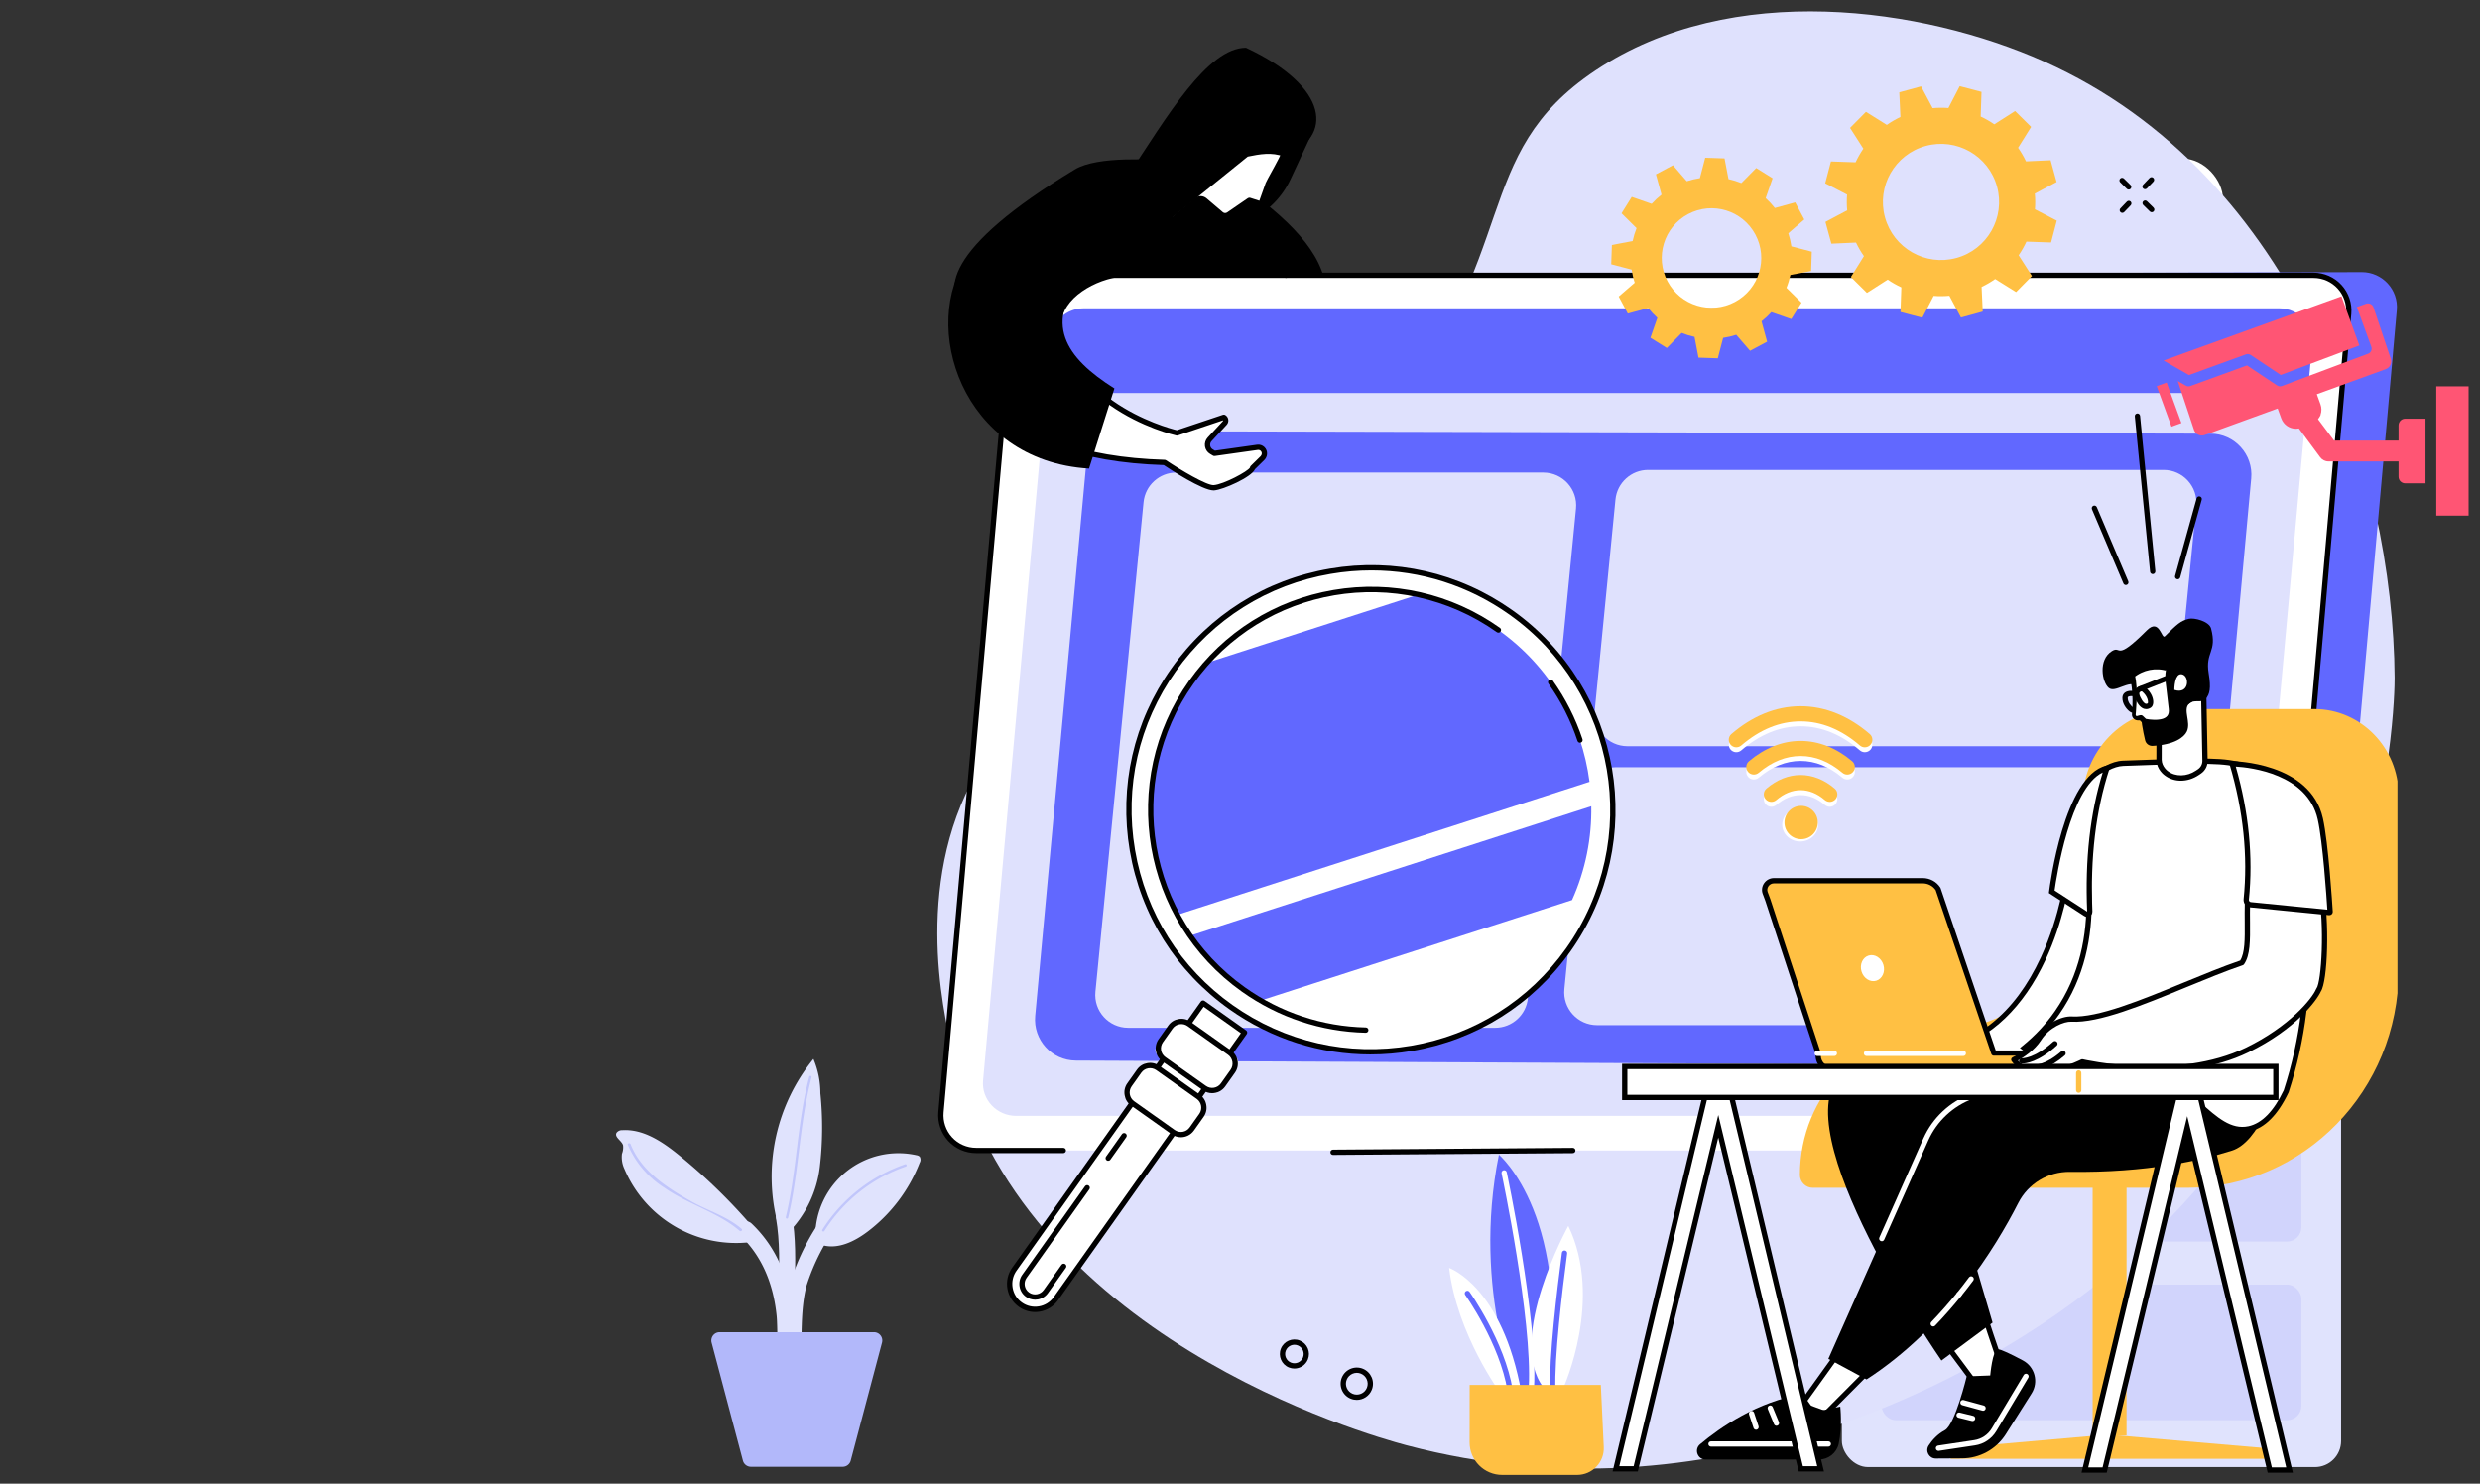 <?xml version="1.0" encoding="UTF-8" standalone="no"?>
<svg
   viewBox="0 0 317.059 189.688"
   version="1.1"
   id="svg228"
   sodipodi:docname="header-illustration.svg"
   inkscape:version="1.3.2 (091e20e, 2023-11-25)"
   xmlns:inkscape="http://www.inkscape.org/namespaces/inkscape"
   xmlns:sodipodi="http://sodipodi.sourceforge.net/DTD/sodipodi-0.dtd"
   xmlns="http://www.w3.org/2000/svg"
   xmlns:svg="http://www.w3.org/2000/svg"
   xmlns:rdf="http://www.w3.org/1999/02/22-rdf-syntax-ns#"
   xmlns:cc="http://creativecommons.org/ns#"
   xmlns:dc="http://purl.org/dc/elements/1.1/">
  <rect x="0" y="0" width="317.059" height="189.688" fill="#333333" stroke="none"/>
  <sodipodi:namedview
     id="namedview228"
     pagecolor="#ffffff"
     bordercolor="#000000"
     borderopacity="0.25"
     inkscape:showpageshadow="2"
     inkscape:pageopacity="0.0"
     inkscape:pagecheckerboard="0"
     inkscape:deskcolor="#d1d1d1"
     inkscape:zoom="2.1960112"
     inkscape:cx="154.82617"
     inkscape:cy="91.301903"
     inkscape:window-width="1512"
     inkscape:window-height="792"
     inkscape:window-x="0"
     inkscape:window-y="225"
     inkscape:window-maximized="0"
     inkscape:current-layer="Layer_6" />
  <defs
     id="defs3">
    <style
       id="style1">.cls-1{isolation:isolate;}.cls-2{fill:url(#linear-gradient);}.cls-3{fill:#e0e3fd;}.cls-4{fill:#d1d4fc;}.cls-5{fill:#b2b8fa;}.cls-6{fill:#f3f4fe;}.cls-55,.cls-7{fill:#c1c6fb;}.cls-8{fill:#ffcebd;}.cls-9{fill:#ff5574;}.cls-10,.cls-145{fill:#191c3c;}.cls-11{fill:#6168ff;}.cls-12,.cls-22{fill:#fff;}.cls-13{fill:#4d5068;}.cls-14,.cls-18{fill:#231f20;}.cls-14{opacity:0.15;}.cls-15{fill:#474963;}.cls-16{fill:#75778a;}.cls-17{fill:#3b479a;}.cls-145,.cls-18{opacity:0.3;}.cls-19{fill:#ffc043;}.cls-20,.cls-30{fill:#f0f1fe;}.cls-21{mix-blend-mode:multiply;}.cls-22,.cls-66{opacity:0;}.cls-23,.cls-68{fill:#fdfdff;}.cls-23,.cls-67{opacity:0.024;}.cls-24,.cls-70{fill:#fbfcff;}.cls-24,.cls-69{opacity:0.049;}.cls-25,.cls-72{fill:#f9faff;}.cls-25,.cls-71{opacity:0.073;}.cls-26,.cls-74{fill:#f7f8ff;}.cls-26,.cls-73{opacity:0.098;}.cls-27,.cls-76{fill:#f6f6fe;}.cls-27,.cls-75{opacity:0.122;}.cls-28,.cls-78{fill:#f4f5fe;}.cls-28,.cls-77{opacity:0.146;}.cls-29,.cls-80{fill:#f2f3fe;}.cls-29,.cls-79{opacity:0.171;}.cls-30,.cls-81{opacity:0.195;}.cls-31,.cls-83{fill:#eeeffe;}.cls-31,.cls-82{opacity:0.22;}.cls-32,.cls-85{fill:#eceefe;}.cls-32,.cls-84{opacity:0.244;}.cls-33,.cls-87{fill:#eaecfe;}.cls-33,.cls-86{opacity:0.268;}.cls-34,.cls-89{fill:#e8eafe;}.cls-34,.cls-88{opacity:0.293;}.cls-35,.cls-91{fill:#e7e8fd;}.cls-35,.cls-90{opacity:0.317;}.cls-36,.cls-93{fill:#e5e7fd;}.cls-36,.cls-92{opacity:0.341;}.cls-37,.cls-95{fill:#e3e5fd;}.cls-37,.cls-94{opacity:0.366;}.cls-38,.cls-97{fill:#e1e3fd;}.cls-38,.cls-96{opacity:0.39;}.cls-39,.cls-99{fill:#dfe2fd;}.cls-39,.cls-98{opacity:0.415;}.cls-101,.cls-40{fill:#dde0fd;}.cls-100,.cls-40{opacity:0.439;}.cls-103,.cls-41{fill:#dbdefd;}.cls-102,.cls-41{opacity:0.463;}.cls-105,.cls-42{fill:#d9dcfd;}.cls-104,.cls-42{opacity:0.488;}.cls-107,.cls-43{fill:#d8dbfc;}.cls-106,.cls-43{opacity:0.512;}.cls-109,.cls-44{fill:#d6d9fc;}.cls-108,.cls-44{opacity:0.537;}.cls-111,.cls-45{fill:#d4d7fc;}.cls-110,.cls-45{opacity:0.561;}.cls-113,.cls-46{fill:#d2d5fc;}.cls-112,.cls-46{opacity:0.585;}.cls-115,.cls-47{fill:#d0d4fc;}.cls-114,.cls-47{opacity:0.61;}.cls-117,.cls-48{fill:#ced2fc;}.cls-116,.cls-48{opacity:0.634;}.cls-119,.cls-49{fill:#ccd0fc;}.cls-118,.cls-49{opacity:0.659;}.cls-121,.cls-50{fill:#cacffc;}.cls-120,.cls-50{opacity:0.683;}.cls-123,.cls-51{fill:#c9cdfb;}.cls-122,.cls-51{opacity:0.707;}.cls-125,.cls-52{fill:#c7cbfb;}.cls-124,.cls-52{opacity:0.732;}.cls-127,.cls-53{fill:#c5c9fb;}.cls-126,.cls-53{opacity:0.756;}.cls-129,.cls-54{fill:#c3c8fb;}.cls-128,.cls-54{opacity:0.78;}.cls-130,.cls-55{opacity:0.805;}.cls-132,.cls-56{fill:#bfc4fb;}.cls-131,.cls-56{opacity:0.829;}.cls-134,.cls-57{fill:#bdc2fb;}.cls-133,.cls-57{opacity:0.854;}.cls-136,.cls-58{fill:#bbc1fb;}.cls-135,.cls-58{opacity:0.878;}.cls-138,.cls-59{fill:#babffa;}.cls-137,.cls-59{opacity:0.902;}.cls-140,.cls-60{fill:#b8bdfa;}.cls-139,.cls-60{opacity:0.927;}.cls-142,.cls-61{fill:#b6bbfa;}.cls-141,.cls-61{opacity:0.951;}.cls-144,.cls-62{fill:#b4bafa;}.cls-143,.cls-62{opacity:0.976;}.cls-63{fill:#ffdfd6;}.cls-64{fill:#717386;}.cls-65{fill:#3a3c4e;}.cls-146{fill:#fe5e31;}.cls-147{opacity:0.35;}.cls-148{fill:#ff5f00;}.cls-149{fill:#ff7f33;}</style>
    <linearGradient
       id="linear-gradient"
       x1="35.199"
       y1="214.99"
       x2="282.198"
       y2="54.991"
       gradientUnits="userSpaceOnUse">
      <stop
         offset="0"
         stop-color="#dfe1fd"
         id="stop1" />
      <stop
         offset="0.454"
         stop-color="#ebecfe"
         id="stop2" />
      <stop
         offset="1"
         stop-color="#f4f5fe"
         id="stop3" />
    </linearGradient>
    <clipPath
       id="0b7297a62e">
      <path
         d="M 286,66 H 705.848 V 486 H 286 Z m 0,0"
         clip-rule="nonzero"
         id="path1" />
    </clipPath>
    <clipPath
       id="e21bf7d7f4">
      <path
         d="M 301,141 H 705.848 V 394 H 301 Z m 0,0"
         clip-rule="nonzero"
         id="path2" />
    </clipPath>
    <clipPath
       id="46781a71dc">
      <path
         d="M 534,267 H 705.848 V 405 H 534 Z m 0,0"
         clip-rule="nonzero"
         id="path3" />
    </clipPath>
    <clipPath
       id="f6713354b4">
      <path
         d="m 636.684,148.723 h 89.594 v 62.969 h -89.594 z m 0,0"
         clip-rule="nonzero"
         id="path4" />
    </clipPath>
  </defs>
  <title
     id="title3">header-illustration</title>
  <g
     class="cls-1"
     id="g228">
    <g
       id="Graphics">
      <g
         id="Layer_6"
         data-name="Layer 6">
        <rect
           class="cls-3"
           x="235.476"
           y="112.758"
           width="63.825"
           height="74.808"
           rx="3.34"
           ry="3.34"
           id="rect3" />
        <rect
           class="cls-4"
           x="240.555"
           y="118.566"
           width="53.667"
           height="17.333"
           rx="1.813"
           ry="1.813"
           id="rect4" />
        <rect
           class="cls-4"
           x="240.555"
           y="141.399"
           width="53.667"
           height="17.333"
           rx="1.813"
           ry="1.813"
           id="rect5" />
        <rect
           class="cls-4"
           x="240.555"
           y="164.233"
           width="53.667"
           height="17.333"
           rx="1.813"
           ry="1.813"
           id="rect6" />
        <path
           class="cls-3"
           d="m 104.881,139.765 a 11.256,11.256 0 0 0 -0.885,-4.378 23.868,23.868 0 0 0 -4.61,20.924 l 1.393,1.294 a 14.47,14.47 0 0 0 4.029,-8.385 43.082,43.082 0 0 0 0.073,-9.455 z"
           id="path16" />
        <path
           class="cls-3"
           d="m 117.585,147.884 a 0.734,0.734 0 0 0 -0.407,-0.19 10.624,10.624 0 0 0 -12.943,10.375 l 0.939,1.134 c 1.981,0.54 4.051,-0.469 5.695,-1.7 a 20.268,20.268 0 0 0 6.714,-8.856 0.759,0.759 0 0 0 0.002,-0.763 z"
           id="path17" />
        <path
           class="cls-3"
           d="m 86.835,147.713 c -2.106,-1.711 -4.557,-3.384 -7.266,-3.219 a 0.861,0.861 0 0 0 -0.75,0.339 c -0.3,0.561 0.652,0.984 0.836,1.591 a 2.282,2.282 0 0 1 -0.14,1.086 3.54,3.54 0 0 0 0.328,1.974 15.509,15.509 0 0 0 16.114,9.324 l 0.824,-1.294 a 73.172,73.172 0 0 0 -9.946,-9.801 z"
           id="path18" />
        <path
           class="cls-3"
           d="m 94.598,157.907 c 4.725,4.487 5.332,11.144 4.517,17.287 -0.177,1.337 1.927,1.324 2.1,0 0.887,-6.691 -0.026,-13.924 -5.133,-18.773 a 1.052,1.052 0 0 0 -1.487,1.487 v 0 z"
           id="path19" />
        <path
           class="cls-3"
           d="m 99.213,155.775 c 1,5.906 -0.275,11.872 0.356,17.806 0.142,1.332 2.246,1.346 2.1,0 -0.652,-6.129 0.6,-12.257 -0.431,-18.365 -0.225,-1.331 -2.252,-0.767 -2.028,0.559 v 0 z"
           id="path20" />
        <path
           class="cls-3"
           d="m 105.375,155.355 a 29.613,29.613 0 0 0 -4.3,8.494 c -0.88,3.311 -0.628,7.035 -0.78,10.436 a 1.052,1.052 0 0 0 2.1,0 c 0.143,-3.205 -0.089,-6.762 0.705,-9.877 a 27.463,27.463 0 0 1 4.085,-7.992 c 0.752,-1.129 -1.068,-2.183 -1.816,-1.061 v 0 z"
           id="path21" />
        <path
           class="cls-5"
           d="m 107.744,187.528 h -11.737 a 1.063,1.063 0 0 1 -1.027,-0.791 l -4,-15.082 a 1.063,1.063 0 0 1 1.027,-1.335 h 19.728 a 1.063,1.063 0 0 1 1.027,1.335 l -4,15.082 a 1.063,1.063 0 0 1 -1.018,0.791 z"
           id="path22" />
        <path
           class="cls-7"
           d="m 103.462,137.655 c -1.563,5.891 -1.576,12.034 -3,17.952 a 0.152,0.152 0 0 0 0.293,0.081 c 1.423,-5.918 1.436,-12.062 3,-17.952 a 0.152,0.152 0 0 0 -0.293,-0.081 z"
           id="path23" />
        <path
           class="cls-7"
           d="m 105.393,157.382 a 20.1,20.1 0 0 1 10.417,-8.243 c 0.183,-0.064 0.1,-0.358 -0.081,-0.293 a 20.431,20.431 0 0 0 -10.6,8.383 0.152,0.152 0 0 0 0.262,0.153 v 0 z"
           id="path24" />
        <path
           class="cls-7"
           d="m 80.271,146.375 a 12.182,12.182 0 0 0 4.69,5.493 c 3,2.1 6.853,3.135 9.6,5.49 0.173,0.149 0.427,-0.1 0.252,-0.252 -1.911,-1.639 -4.346,-2.315 -6.51,-3.55 -3.107,-1.773 -6.314,-3.82 -7.689,-7.275 -0.084,-0.211 -0.429,-0.119 -0.344,0.095 v 0 z"
           id="path25" />
        <rect
           class="cls-12"
           x="228.896"
           y="20.275"
           width="55.3"
           height="48.256"
           rx="5.147"
           ry="5.147"
           id="rect107" />
        <rect
           class="cls-20"
           x="249.772"
           y="39.479"
           width="30.204"
           height="1.777"
           id="rect112" />
        <rect
           class="cls-20"
           x="249.772"
           y="44.652"
           width="30.204"
           height="1.777"
           id="rect113" />
        <g
           id="_Group_29"
           data-name="&lt;Group&gt;"
           transform="translate(42,-2)">
          <path
             id="_Path_19"
             data-name="&lt;Path&gt;"
             class="cls-11"
             d="m 234.8,100.061 -1.255,-0.836 a 0.522,0.522 0 0 0 -0.579,0 l -1.255,0.836 a 0.242,0.242 0 0 1 -0.333,-0.224 v -5.5 h 3.754 v 5.5 a 0.242,0.242 0 0 1 -0.332,0.224 z" />
          <path
             id="_Path_20"
             data-name="&lt;Path&gt;"
             class="cls-19"
             d="m 237.161,96.887 -3.771,-1.921 a 0.251,0.251 0 0 0 -0.234,0 l -3.72,2.018 a 0.251,0.251 0 0 1 -0.368,-0.26 l 0.661,-4.18 a 0.251,0.251 0 0 0 -0.075,-0.221 l -3.068,-2.914 a 0.251,0.251 0 0 1 0.133,-0.43 l 4.18,-0.663 a 0.251,0.251 0 0 0 0.187,-0.14 l 1.823,-3.819 a 0.251,0.251 0 0 1 0.45,-0.006 l 1.922,3.77 a 0.252,0.252 0 0 0 0.191,0.135 l 4.2,0.554 a 0.251,0.251 0 0 1 0.145,0.427 l -2.992,2.993 a 0.251,0.251 0 0 0 -0.069,0.223 l 0.769,4.162 a 0.251,0.251 0 0 1 -0.364,0.272 z" />
        </g>
        <g
           clip-path="url(#0b7297a62e)"
           id="g5"
           transform="matrix(0.445,0,0,0.445,-7.594,-28.309)">
          <path
             fill="#dfe1fd"
             d="M 598.691,447.246 C 703.652,381.652 705.066,263.762 705.031,258.352 704.66,199.281 677.543,113.945 604.254,81.258 569.52,65.762 514.617,57.742 475.473,83.832 438.922,108.195 454.762,136.539 414.438,185.199 367.996,241.238 330.641,233.664 299.5,282.609 c -20.566,32.324 -11.492,71.449 -8.891,82.672 19.078,82.27 119.215,110.551 130.449,113.539 89.156,23.715 162.543,-22.145 177.633,-31.574"
             fill-opacity="1"
             fill-rule="nonzero"
             id="path5" />
        </g>
        <g
           clip-path="url(#e21bf7d7f4)"
           id="g6"
           transform="matrix(0.445,0,0,0.445,-7.594,-28.309)">
          <path
             fill="#6168ff"
             d="m 400.453,142.656 295.137,-0.859 c 5.934,0 10.594,5.066 10.066,10.945 L 685,384.273 c -0.465,5.184 -4.836,9.16 -10.066,9.16 l -363.551,-0.055 c -5.934,0 -10.652,-5.59 -10.125,-11.469 l 20.66,-230.094 c 0.465,-5.188 4.664,-9.727 9.898,-9.727 l 68.637,0.566"
             fill-opacity="1"
             fill-rule="nonzero"
             id="path6" />
        </g>
        <path
           fill="#ffffff"
           d="m 164.416,35.2 h 131.37 c 2.643,0 4.718,2.266 4.483,4.899 L 291.113,142.987 c -0.207,2.32 -2.149,4.101 -4.48,4.101 H 124.781 c -2.642,0 -4.716,-2.266 -4.481,-4.899 L 129.453,39.301 c 0.207,-2.322 2.153,-4.101 4.483,-4.101 h 30.48"
           fill-opacity="1"
           fill-rule="nonzero"
           id="path7"
           style="stroke-width:0.445" />
        <path
           fill="#000000"
           d="m 135.942,147.43 -11.161,-0.005 c -1.353,0 -2.654,-0.574 -3.568,-1.57 -0.915,-1 -1.37,-2.348 -1.25,-3.695 l 9.156,-102.888 c 0.223,-2.513 2.295,-4.41 4.819,-4.41 h 30.48 c 0.186,0 0.337,0.151 0.337,0.339 0,0.186 -0.151,0.337 -0.337,0.337 h -30.48 c -2.172,0 -3.953,1.631 -4.146,3.793 l -9.154,102.888 c -0.104,1.16 0.289,2.318 1.075,3.179 0.786,0.859 1.904,1.351 3.069,1.351 l 11.161,0.005 c 0.186,0 0.337,0.153 0.337,0.339 0,0.186 -0.151,0.337 -0.337,0.337"
           fill-opacity="1"
           fill-rule="nonzero"
           id="path8"
           style="stroke-width:0.445" />
        <path
           fill="#000000"
           d="m 295.28,97.173 c -0.01,0 -0.021,0 -0.031,0 -0.186,-0.017 -0.323,-0.181 -0.308,-0.367 l 4.991,-56.735 c 0.103,-1.162 -0.289,-2.32 -1.076,-3.179 -0.786,-0.859 -1.904,-1.353 -3.069,-1.353 H 164.416 c -0.188,0 -0.339,-0.151 -0.339,-0.337 0,-0.188 0.151,-0.339 0.339,-0.339 h 131.37 c 1.355,0 2.655,0.572 3.568,1.572 0.915,1 1.37,2.346 1.25,3.694 l -4.991,56.737 c -0.014,0.176 -0.162,0.308 -0.334,0.308"
           fill-opacity="1"
           fill-rule="nonzero"
           id="path9"
           style="stroke-width:0.445" />
        <path
           fill="#dfe1fd"
           d="m 167.338,39.391 h 124.038 c 2.492,0 4.45,2.092 4.231,4.521 l -8.645,94.967 c -0.195,2.141 -2.033,3.784 -4.231,3.784 H 129.916 c -2.495,0 -4.454,-2.092 -4.231,-4.521 l 8.643,-94.967 c 0.195,-2.141 2.031,-3.784 4.231,-3.784 h 28.779"
           fill-opacity="1"
           fill-rule="nonzero"
           id="path10"
           style="stroke-width:0.445" />
        <path
           fill="#6168ff"
           d="m 295.035,50.246 0.572,-6.287 c 0.219,-2.431 -1.739,-4.535 -4.233,-4.535 H 138.559 c -2.2,0 -4.036,1.656 -4.231,3.798 l -0.638,7.024 h 161.345"
           fill-opacity="1"
           fill-rule="nonzero"
           id="path11"
           style="stroke-width:0.445" />
        <path
           fill="#6168ff"
           d="m 144.044,55.129 138.563,0.313 c 3.076,0.007 5.485,2.654 5.203,5.718 l -6.471,70.308 c -0.25,2.704 -2.525,4.77 -5.24,4.758 l -138.561,-0.63 c -3.073,-0.012 -5.474,-2.659 -5.191,-5.718 l 6.469,-69.995 c 0.25,-2.699 2.518,-4.761 5.227,-4.754"
           fill-opacity="1"
           fill-rule="nonzero"
           id="path12"
           style="stroke-width:0.445" />
        <path
           fill="#000000"
           d="m 170.423,147.657 c -0.186,0 -0.337,-0.15 -0.337,-0.336 -0.003,-0.186 0.148,-0.339 0.336,-0.341 l 30.65,-0.226 c 0,0 0.003,0 0.003,0 0.186,0 0.337,0.151 0.339,0.337 0.003,0.186 -0.15,0.337 -0.336,0.341 l -30.65,0.224 c -0.003,0 -0.004,0 -0.004,0"
           fill-opacity="1"
           fill-rule="nonzero"
           id="path13"
           style="stroke-width:0.445" />
        <path
           fill="#dfe1fd"
           d="m 191.155,131.402 h -46.927 c -2.483,0 -4.424,-2.141 -4.181,-4.61 l 6.153,-62.59 c 0.212,-2.151 2.019,-3.789 4.181,-3.789 h 46.927 c 2.482,0 4.422,2.141 4.181,4.61 l -6.154,62.59 c -0.21,2.149 -2.019,3.789 -4.179,3.789"
           fill-opacity="1"
           fill-rule="nonzero"
           id="path14"
           style="stroke-width:0.445" />
        <path
           fill="#dfe1fd"
           d="m 273.955,95.403 h -65.889 c -2.483,0 -4.424,-2.141 -4.181,-4.612 l 2.647,-26.925 c 0.212,-2.151 2.019,-3.789 4.181,-3.789 h 65.888 c 2.483,0 4.424,2.139 4.182,4.61 l -2.648,26.927 c -0.21,2.149 -2.019,3.789 -4.179,3.789"
           fill-opacity="1"
           fill-rule="nonzero"
           id="path15"
           style="stroke-width:0.445" />
        <path
           fill="#dfe1fd"
           d="M 270.068,131.066 H 204.18 c -2.483,0 -4.424,-2.141 -4.181,-4.612 l 2.414,-24.572 c 0.212,-2.149 2.021,-3.789 4.181,-3.789 h 65.889 c 2.482,0 4.422,2.142 4.181,4.612 l -2.415,24.572 c -0.212,2.151 -2.021,3.789 -4.181,3.789"
           fill-opacity="1"
           fill-rule="nonzero"
           id="path16-5"
           style="stroke-width:0.445" />
        <path
           fill="#ffffff"
           d="m 200.508,121.427 c -9.883,13.936 -29.193,17.223 -43.129,7.34 -13.936,-9.883 -17.223,-29.193 -7.34,-43.129 9.883,-13.936 29.193,-17.223 43.129,-7.34 13.936,9.883 17.223,29.193 7.34,43.129"
           fill-opacity="1"
           fill-rule="nonzero"
           id="path17-2"
           style="stroke-width:0.445" />
        <path
           fill="#000000"
           d="m 175.339,72.928 c -1.727,0 -3.464,0.144 -5.2,0.442 -8.057,1.37 -15.098,5.796 -19.825,12.463 -4.728,6.667 -6.577,14.776 -5.205,22.833 1.37,8.057 5.798,15.098 12.465,19.825 6.666,4.728 14.775,6.577 22.831,5.205 8.057,-1.372 15.098,-5.798 19.825,-12.465 9.759,-13.763 6.504,-32.899 -7.26,-42.658 -5.229,-3.708 -11.349,-5.645 -17.632,-5.645 z m -0.132,61.884 c -6.424,0 -12.677,-1.979 -18.023,-5.77 -6.815,-4.831 -11.338,-12.029 -12.742,-20.263 -1.402,-8.234 0.489,-16.522 5.32,-23.338 4.833,-6.813 12.029,-11.338 20.265,-12.74 8.234,-1.402 16.522,0.487 23.336,5.32 14.067,9.975 17.397,29.534 7.422,43.6 l -0.277,-0.195 0.277,0.195 c -4.833,6.813 -12.029,11.338 -20.265,12.74 -1.774,0.303 -3.549,0.45 -5.313,0.45"
           fill-opacity="1"
           fill-rule="nonzero"
           id="path18-1"
           style="stroke-width:0.445" />
        <path
           fill="#ffffff"
           d="m 130.452,166.803 c -1.466,-1.04 -1.812,-3.073 -0.772,-4.541 l 24.124,-34.017 5.313,3.767 -24.124,34.019 c -1.04,1.468 -3.073,1.814 -4.541,0.772"
           fill-opacity="1"
           fill-rule="nonzero"
           id="path19-1"
           style="stroke-width:0.445" />
        <path
           fill="#000000"
           d="m 153.883,128.715 -23.927,33.744 c -0.452,0.636 -0.628,1.409 -0.497,2.177 0.13,0.769 0.553,1.44 1.189,1.89 0.636,0.452 1.409,0.628 2.177,0.497 0.769,-0.13 1.44,-0.553 1.892,-1.188 l 23.925,-33.744 z m -21.555,39.027 c -0.737,0 -1.457,-0.228 -2.071,-0.663 -0.783,-0.556 -1.304,-1.383 -1.464,-2.329 -0.162,-0.948 0.056,-1.901 0.612,-2.683 l 24.122,-34.019 c 0.052,-0.073 0.13,-0.122 0.219,-0.137 0.087,-0.016 0.179,0.005 0.252,0.058 l 5.313,3.767 c 0.153,0.108 0.188,0.32 0.08,0.471 l -24.122,34.019 c -0.556,0.784 -1.383,1.304 -2.33,1.466 -0.203,0.035 -0.407,0.05 -0.61,0.05"
           fill-opacity="1"
           fill-rule="nonzero"
           id="path20-0"
           style="stroke-width:0.445" />
        <path
           fill="#ffffff"
           d="m 141.68,148.067 2.035,-2.869 -2.035,2.869"
           fill-opacity="1"
           fill-rule="nonzero"
           id="path21-1"
           style="stroke-width:0.445" />
        <path
           fill="#000000"
           d="m 141.68,148.404 c -0.068,0 -0.136,-0.019 -0.195,-0.063 -0.153,-0.108 -0.188,-0.318 -0.08,-0.471 l 2.033,-2.868 c 0.108,-0.153 0.32,-0.188 0.471,-0.08 0.153,0.108 0.188,0.318 0.08,0.471 l -2.033,2.868 c -0.066,0.092 -0.17,0.143 -0.277,0.143"
           fill-opacity="1"
           fill-rule="nonzero"
           id="path22-8"
           style="stroke-width:0.445" />
        <path
           fill="#ffffff"
           d="m 135.99,161.896 -2.285,3.222 c -0.536,0.755 -1.586,0.934 -2.341,0.398 -0.755,-0.536 -0.934,-1.586 -0.398,-2.341 l 8.027,-11.319 -3.003,10.039"
           fill-opacity="1"
           fill-rule="nonzero"
           id="path23-7"
           style="stroke-width:0.445" />
        <path
           fill="#000000"
           d="m 132.331,166.165 c -0.416,0 -0.817,-0.129 -1.162,-0.372 -0.44,-0.311 -0.73,-0.776 -0.821,-1.308 -0.09,-0.532 0.031,-1.066 0.343,-1.504 l 8.027,-11.321 c 0.108,-0.153 0.318,-0.188 0.47,-0.08 0.153,0.108 0.19,0.318 0.082,0.471 l -8.027,11.321 c -0.207,0.29 -0.289,0.647 -0.228,1 0.061,0.353 0.254,0.663 0.546,0.868 0.29,0.209 0.645,0.289 1,0.228 0.353,-0.059 0.663,-0.254 0.87,-0.544 l 2.285,-3.224 c 0.108,-0.151 0.318,-0.188 0.471,-0.078 0.151,0.106 0.188,0.318 0.08,0.471 l -2.285,3.222 c -0.311,0.438 -0.776,0.73 -1.308,0.821 -0.115,0.019 -0.23,0.029 -0.343,0.029"
           fill-opacity="1"
           fill-rule="nonzero"
           id="path24-6"
           style="stroke-width:0.445" />
        <path
           fill="#ffffff"
           d="m 154.747,139.648 -6.706,-4.756 c -0.35,-0.245 -0.431,-0.729 -0.184,-1.076 l 2.318,-3.268 c 0.247,-0.348 0.729,-0.431 1.076,-0.184 l 6.707,4.756 c 0.348,0.247 0.43,0.729 0.183,1.076 l -2.318,3.269 c -0.247,0.348 -0.729,0.43 -1.076,0.183"
           fill-opacity="1"
           fill-rule="nonzero"
           id="path25-0"
           style="stroke-width:0.445" />
        <path
           fill="#000000"
           d="m 154.182,138.833 c 0.614,0.436 1.469,0.29 1.906,-0.323 l 1.238,-1.746 c 0.436,-0.616 0.29,-1.471 -0.325,-1.908 l -5.184,-3.676 c -0.614,-0.435 -1.469,-0.289 -1.906,0.325 l -1.238,1.746 c -0.436,0.616 -0.29,1.471 0.325,1.906 z m 0.788,0.927 c -0.409,0 -0.821,-0.122 -1.179,-0.376 l -5.184,-3.676 c -0.92,-0.65 -1.137,-1.93 -0.485,-2.849 l 1.238,-1.746 c 0.652,-0.92 1.93,-1.137 2.849,-0.485 l 5.184,3.676 c 0.445,0.315 0.741,0.786 0.833,1.325 0.092,0.537 -0.031,1.078 -0.348,1.523 l -1.238,1.748 c -0.398,0.56 -1.029,0.859 -1.669,0.859"
           fill-opacity="1"
           fill-rule="nonzero"
           id="path26"
           style="stroke-width:0.445" />
        <path
           fill="#ffffff"
           d="m 150.749,145.286 -6.706,-4.756 c -0.35,-0.247 -0.431,-0.729 -0.184,-1.076 l 2.318,-3.268 c 0.247,-0.348 0.729,-0.431 1.076,-0.184 l 6.707,4.756 c 0.348,0.247 0.43,0.729 0.183,1.076 l -2.318,3.269 c -0.247,0.348 -0.729,0.43 -1.076,0.183"
           fill-opacity="1"
           fill-rule="nonzero"
           id="path27"
           style="stroke-width:0.445" />
        <path
           fill="#000000"
           d="m 150.184,144.472 c 0.616,0.435 1.469,0.289 1.906,-0.325 l 1.238,-1.748 c 0.436,-0.614 0.29,-1.469 -0.323,-1.906 l -5.184,-3.676 c -0.616,-0.435 -1.471,-0.29 -1.908,0.325 l -1.238,1.746 c -0.436,0.616 -0.29,1.469 0.325,1.906 z m 0.788,0.925 c -0.409,0 -0.821,-0.122 -1.179,-0.376 l -5.184,-3.676 c -0.92,-0.65 -1.137,-1.93 -0.485,-2.849 l 1.238,-1.746 c 0.652,-0.92 1.93,-1.137 2.849,-0.485 l 5.184,3.676 c 0.92,0.652 1.137,1.929 0.485,2.849 l -1.238,1.748 c -0.398,0.56 -1.029,0.859 -1.669,0.859"
           fill-opacity="1"
           fill-rule="nonzero"
           id="path28"
           style="stroke-width:0.445" />
        <path
           fill="#6168ff"
           d="m 203.44,103.079 -51.292,16.554 c 1.812,2.603 4.095,4.941 6.829,6.88 0.716,0.508 1.449,0.976 2.193,1.407 l 39.808,-12.846 c 1.729,-3.84 2.532,-7.937 2.462,-11.994"
           fill-opacity="1"
           fill-rule="nonzero"
           id="path29"
           style="stroke-width:0.445" />
        <path
           fill="#6168ff"
           d="m 191.567,80.552 c -3.172,-2.25 -6.652,-3.751 -10.225,-4.537 l -27.066,8.735 c -0.699,0.783 -1.362,1.61 -1.984,2.487 -6.417,9.052 -6.735,20.588 -1.788,29.727 l 52.711,-17.009 c -0.969,-7.537 -4.961,-14.66 -11.648,-19.402"
           fill-opacity="1"
           fill-rule="nonzero"
           id="path30"
           style="stroke-width:0.445" />
        <path
           fill="#000000"
           d="m 202,94.956 c -0.143,0 -0.273,-0.089 -0.322,-0.231 -0.871,-2.617 -2.118,-5.081 -3.709,-7.319 -0.11,-0.153 -0.073,-0.363 0.078,-0.471 0.153,-0.11 0.363,-0.073 0.471,0.078 1.631,2.295 2.909,4.817 3.801,7.499 0.059,0.177 -0.036,0.369 -0.214,0.428 -0.035,0.012 -0.071,0.017 -0.106,0.017"
           fill-opacity="1"
           fill-rule="nonzero"
           id="path31"
           style="stroke-width:0.445" />
        <path
           fill="#000000"
           d="m 174.609,132.037 c -0.003,0 -0.005,0 -0.008,0 -5.688,-0.129 -11.159,-1.944 -15.82,-5.248 -12.823,-9.093 -15.858,-26.923 -6.765,-39.747 4.405,-6.213 10.964,-10.337 18.472,-11.615 7.507,-1.278 15.063,0.445 21.275,4.848 0.153,0.108 0.188,0.32 0.08,0.471 -0.108,0.153 -0.318,0.188 -0.471,0.082 -12.519,-8.878 -29.927,-5.916 -38.804,6.603 -8.878,12.519 -5.914,29.928 6.605,38.806 4.549,3.226 9.89,4.998 15.444,5.123 0.186,0.004 0.334,0.16 0.33,0.346 -0.005,0.184 -0.155,0.33 -0.339,0.33"
           fill-opacity="1"
           fill-rule="nonzero"
           id="path32"
           style="stroke-width:0.445" />
        <path
           fill="#000000"
           d="m 143.291,35.344 h 25.918 C 167.872,30.609 162.575,26.112 155.686,21.709 L 143.291,35.344"
           fill-opacity="1"
           fill-rule="nonzero"
           id="path33"
           style="stroke-width:0.445" />
        <path
           fill="#ffc043"
           d="m 221.805,38.601 c -3.101,1.654 -6.954,0.48 -8.608,-2.619 -1.654,-3.101 -0.482,-6.954 2.619,-8.608 3.101,-1.654 6.954,-0.482 8.608,2.619 1.654,3.101 0.48,6.954 -2.619,8.608 z m 8.869,-10.542 -1.163,-2.181 -2.603,0.716 c -0.36,-0.457 -0.753,-0.88 -1.174,-1.261 l 0.887,-2.546 -2.097,-1.306 -1.897,1.922 c -0.534,-0.214 -1.083,-0.381 -1.645,-0.503 l -0.506,-2.652 -2.469,-0.084 -0.682,2.609 c -0.563,0.084 -1.123,0.216 -1.676,0.395 l -1.765,-2.045 -2.179,1.163 0.715,2.603 c -0.456,0.358 -0.878,0.751 -1.259,1.174 l -2.548,-0.889 -1.306,2.097 1.92,1.897 c -0.212,0.534 -0.379,1.085 -0.499,1.647 l -2.654,0.506 -0.084,2.469 2.61,0.68 c 0.082,0.563 0.212,1.125 0.393,1.678 l -2.045,1.763 1.163,2.181 2.603,-0.715 c 0.36,0.456 0.751,0.878 1.174,1.259 l -0.887,2.546 2.096,1.308 1.899,-1.922 c 0.532,0.212 1.083,0.379 1.643,0.501 l 0.506,2.652 2.471,0.084 0.68,-2.609 c 0.563,-0.082 1.125,-0.214 1.678,-0.393 l 1.763,2.043 2.181,-1.162 -0.715,-2.603 c 0.456,-0.36 0.878,-0.751 1.259,-1.174 l 2.546,0.887 1.308,-2.097 -1.922,-1.897 c 0.214,-0.534 0.379,-1.085 0.501,-1.645 l 2.652,-0.506 0.084,-2.469 -2.609,-0.682 c -0.082,-0.563 -0.214,-1.123 -0.393,-1.678 l 2.045,-1.763"
           fill-opacity="1"
           fill-rule="nonzero"
           id="path34"
           style="stroke-width:0.445" />
        <path
           fill="#ffc043"
           d="m 250.111,32.983 c -3.956,1.085 -8.041,-1.245 -9.126,-5.201 -1.082,-3.956 1.247,-8.043 5.203,-9.126 3.956,-1.082 8.043,1.247 9.126,5.203 1.083,3.956 -1.245,8.043 -5.203,9.125 z m 12.817,-9.714 -0.763,-2.782 -3.148,0.143 c -0.292,-0.612 -0.629,-1.193 -1.012,-1.737 l 1.666,-2.669 -2.049,-2.029 -2.657,1.699 c -0.553,-0.379 -1.137,-0.713 -1.744,-0.995 l 0.108,-3.149 -2.789,-0.732 -1.447,2.795 c -0.664,-0.052 -1.337,-0.047 -2.012,0.014 l -1.482,-2.781 -2.782,0.76 0.144,3.149 c -0.614,0.292 -1.195,0.63 -1.739,1.012 l -2.668,-1.668 -2.031,2.052 1.699,2.654 c -0.379,0.555 -0.711,1.139 -0.995,1.744 l -3.149,-0.108 -0.732,2.791 2.795,1.449 c -0.052,0.663 -0.047,1.336 0.014,2.01 l -2.781,1.48 0.762,2.784 3.148,-0.144 c 0.29,0.614 0.63,1.195 1.012,1.737 l -1.668,2.671 2.052,2.029 2.655,-1.699 c 0.551,0.379 1.137,0.711 1.744,0.993 l -0.108,3.151 2.791,0.732 1.447,-2.795 c 0.663,0.052 1.336,0.047 2.01,-0.014 l 1.482,2.782 2.782,-0.763 -0.144,-3.148 c 0.614,-0.292 1.195,-0.63 1.737,-1.012 l 2.671,1.668 2.029,-2.052 -1.699,-2.655 c 0.379,-0.551 0.713,-1.136 0.995,-1.744 l 3.149,0.109 0.732,-2.791 -2.795,-1.45 c 0.052,-0.661 0.047,-1.332 -0.014,-2.01 l 2.782,-1.48"
           fill-opacity="1"
           fill-rule="nonzero"
           id="path35"
           style="stroke-width:0.445" />
        <g
           clip-path="url(#46781a71dc)"
           id="g36"
           transform="matrix(0.445,0,0,0.445,-7.594,-28.309)">
          <path
             fill="#ffc043"
             d="m 615.355,294.273 v 23.535 c 0,23.02 -18.176,41.676 -40.594,41.676 -22.418,0 -40.594,18.66 -40.594,41.68 0,2.047 1.66,3.715 3.711,3.715 h 107.457 c 33.605,0 60.855,-27.977 60.855,-62.48 v -50.219 c 0,-13.723 -10.84,-24.848 -24.207,-24.848 h -40.383 c -14.496,0 -26.246,12.062 -26.246,26.941"
             fill-opacity="1"
             fill-rule="nonzero"
             id="path36" />
        </g>
        <path
           fill="#ffc043"
           d="m 271.871,183.531 h -4.334 v -50.475 h 4.334 v 50.475"
           fill-opacity="1"
           fill-rule="nonzero"
           id="path37"
           style="stroke-width:0.445" />
        <path
           fill="#ffc043"
           d="m 249.386,185.167 19.185,-1.683 h 1.76 l 19.585,1.683 v 1.337 h -40.529 v -1.337"
           fill-opacity="1"
           fill-rule="nonzero"
           id="path38"
           style="stroke-width:0.445" />
        <path
           fill="#ffffff"
           d="m 256.638,176.361 c -0.443,-0.45 -3.015,-8.446 -3.015,-8.446 l -5.08,3.624 5.568,7.483 2.527,-2.661"
           fill-opacity="1"
           fill-rule="nonzero"
           id="path39"
           style="stroke-width:0.445" />
        <path
           fill="#000000"
           d="m 249.021,171.611 5.123,6.886 2.076,-2.189 c -0.598,-1.202 -2.022,-5.516 -2.777,-7.852 z m 5.092,7.749 c -0.005,0 -0.014,0 -0.021,0 -0.097,-0.008 -0.191,-0.058 -0.249,-0.137 l -5.57,-7.483 c -0.056,-0.075 -0.078,-0.165 -0.063,-0.256 0.014,-0.089 0.063,-0.169 0.137,-0.223 l 5.08,-3.624 c 0.087,-0.063 0.2,-0.08 0.303,-0.045 0.103,0.033 0.183,0.115 0.216,0.217 1.207,3.751 2.647,7.944 2.941,8.321 0.13,0.13 0.123,0.329 -9.6e-4,0.463 l -2.527,2.661 c -0.063,0.068 -0.153,0.106 -0.245,0.106"
           fill-opacity="1"
           fill-rule="nonzero"
           id="path40"
           style="stroke-width:0.445" />
        <path
           fill="#000000"
           d="m 247.485,186.471 3.377,-0.021 c 2.235,-0.012 4.314,-1.148 5.532,-3.021 l 3.341,-5.29 c 0.923,-1.461 0.407,-3.396 -1.12,-4.208 -1.393,-0.741 -2.854,-1.463 -3.196,-1.429 -0.696,0.066 -0.977,3.353 -0.977,3.353 l -3.008,0.116 c 0,0 -1.487,6.182 -2.795,6.885 -0.953,0.511 -1.619,1.264 -2.066,1.949 -0.47,0.72 0.054,1.671 0.913,1.666"
           fill-opacity="1"
           fill-rule="nonzero"
           id="path41"
           style="stroke-width:0.445" />
        <path
           fill="#ffffff"
           d="m 247.823,185.49 c -0.163,0 -0.308,-0.122 -0.332,-0.289 -0.028,-0.184 0.097,-0.356 0.282,-0.384 l 4.622,-0.696 c 0.939,-0.141 1.758,-0.69 2.247,-1.506 l 4.083,-6.82 c 0.096,-0.16 0.303,-0.212 0.463,-0.116 0.16,0.096 0.214,0.303 0.118,0.463 l -4.083,6.82 c -0.593,0.991 -1.588,1.657 -2.727,1.829 l -4.622,0.696 c -0.016,0.003 -0.033,0.004 -0.05,0.004"
           fill-opacity="1"
           fill-rule="nonzero"
           id="path42"
           style="stroke-width:0.445" />
        <path
           fill="#ffffff"
           d="m 253.528,180.36 c -0.029,0 -0.059,-0.004 -0.089,-0.012 l -2.575,-0.701 c -0.179,-0.049 -0.285,-0.235 -0.237,-0.416 0.05,-0.179 0.237,-0.287 0.416,-0.236 l 2.575,0.701 c 0.179,0.049 0.285,0.235 0.235,0.416 -0.04,0.15 -0.176,0.249 -0.325,0.249"
           fill-opacity="1"
           fill-rule="nonzero"
           id="path43"
           style="stroke-width:0.445" />
        <path
           fill="#ffffff"
           d="m 252.186,181.682 c -0.026,0 -0.052,-9.7e-4 -0.08,-0.009 l -1.725,-0.423 c -0.183,-0.045 -0.292,-0.228 -0.249,-0.409 0.045,-0.183 0.228,-0.294 0.409,-0.249 l 1.727,0.423 c 0.181,0.043 0.292,0.226 0.247,0.409 -0.036,0.155 -0.176,0.257 -0.329,0.257"
           fill-opacity="1"
           fill-rule="nonzero"
           id="path44"
           style="stroke-width:0.445" />
        <path
           fill="#ffffff"
           d="m 239.307,174.834 -5.899,5.925 -3.125,-1.148 5.436,-7.58 3.588,2.803"
           fill-opacity="1"
           fill-rule="nonzero"
           id="path45"
           style="stroke-width:0.445" />
        <path
           fill="#000000"
           d="m 230.815,179.447 2.506,0.92 5.476,-5.502 -3.01,-2.351 z m 2.593,1.65 c -0.038,0 -0.078,-0.008 -0.116,-0.021 l -3.125,-1.148 c -0.099,-0.036 -0.176,-0.116 -0.207,-0.217 -0.031,-0.103 -0.014,-0.21 0.049,-0.297 l 5.436,-7.58 c 0.052,-0.075 0.134,-0.125 0.226,-0.137 0.09,-0.014 0.183,0.01 0.257,0.068 l 3.588,2.803 c 0.075,0.059 0.122,0.15 0.129,0.245 0.005,0.097 -0.029,0.191 -0.099,0.259 l -5.897,5.927 c -0.064,0.064 -0.151,0.099 -0.24,0.099"
           fill-opacity="1"
           fill-rule="nonzero"
           id="path46"
           style="stroke-width:0.445" />
        <path
           fill="#000000"
           d="m 235.272,179.832 c 0,0 0.285,2.522 -0.2,4.749 -0.257,1.188 -1.327,2.022 -2.541,2.022 H 218.058 c -1.035,0 -1.504,-1.292 -0.711,-1.956 2.574,-2.156 7.307,-5.448 13.128,-6.415 l 1.624,2.273 3.174,-0.673"
           fill-opacity="1"
           fill-rule="nonzero"
           id="path47"
           style="stroke-width:0.445" />
        <path
           fill="#ffffff"
           d="m 233.745,184.951 h -14.999 c -0.188,0 -0.339,-0.151 -0.339,-0.339 0,-0.186 0.151,-0.337 0.339,-0.337 h 14.999 c 0.186,0 0.339,0.151 0.339,0.337 0,0.188 -0.153,0.339 -0.339,0.339"
           fill-opacity="1"
           fill-rule="nonzero"
           id="path48"
           style="stroke-width:0.445" />
        <path
           fill="#ffffff"
           d="m 227.114,182.285 c -0.132,0 -0.257,-0.078 -0.311,-0.209 l -0.795,-1.927 c -0.071,-0.172 0.01,-0.369 0.184,-0.44 0.172,-0.071 0.37,0.01 0.44,0.184 l 0.795,1.925 c 0.071,0.172 -0.01,0.37 -0.183,0.442 -0.043,0.017 -0.087,0.024 -0.13,0.024"
           fill-opacity="1"
           fill-rule="nonzero"
           id="path49"
           style="stroke-width:0.445" />
        <path
           fill="#ffffff"
           d="m 224.504,182.793 c -0.143,0 -0.273,-0.09 -0.32,-0.233 l -0.576,-1.737 c -0.058,-0.177 0.038,-0.369 0.216,-0.428 0.177,-0.058 0.369,0.038 0.428,0.216 l 0.574,1.737 c 0.058,0.177 -0.038,0.369 -0.216,0.428 -0.035,0.012 -0.071,0.017 -0.106,0.017"
           fill-opacity="1"
           fill-rule="nonzero"
           id="path50"
           style="stroke-width:0.445" />
        <path
           fill="#000000"
           d="m 270.522,133.371 c 0,0 -26.953,-3.139 -34.966,3.8 -8.015,6.937 12.651,36.771 12.651,36.771 l 6.535,-4.847 -6.2,-21.085 24.915,-7.076 -2.935,-7.563"
           fill-opacity="1"
           fill-rule="nonzero"
           id="path51"
           style="stroke-width:0.445" />
        <path
           fill="#000000"
           d="m 285.357,147.102 c -3.916,1.242 -10.921,2.849 -20.713,2.716 -2.781,-0.04 -5.349,1.497 -6.613,3.977 -2.899,5.687 -9.177,15.928 -19.4,22.565 l -4.883,-2.631 12.462,-28.057 c 1.139,-2.563 3.268,-4.553 5.899,-5.518 l 24.703,-9.059 c 0,0 7.659,-2.141 11.413,4.697 0.671,1.221 1.916,-0.962 2.214,0.023 1.016,3.379 -1.718,10.218 -5.08,11.286"
           fill-opacity="1"
           fill-rule="nonzero"
           id="path52"
           style="stroke-width:0.445" />
        <path
           fill="#ffffff"
           d="m 240.576,158.689 c -0.045,0 -0.092,-0.009 -0.136,-0.029 -0.172,-0.075 -0.249,-0.275 -0.172,-0.445 l 5.633,-12.679 c 1.167,-2.629 3.388,-4.707 6.09,-5.699 l 11.829,-4.337 c 0.176,-0.064 0.369,0.026 0.433,0.202 0.064,0.176 -0.024,0.369 -0.2,0.433 l -11.83,4.337 c -2.53,0.93 -4.61,2.875 -5.704,5.339 l -5.633,12.679 c -0.056,0.125 -0.179,0.2 -0.31,0.2"
           fill-opacity="1"
           fill-rule="nonzero"
           id="path53"
           style="stroke-width:0.445" />
        <path
           fill="#ffffff"
           d="m 247.153,169.589 c -0.084,0 -0.169,-0.033 -0.233,-0.096 -0.136,-0.129 -0.139,-0.343 -0.011,-0.478 1.122,-1.167 2.226,-2.421 3.283,-3.725 0.116,-0.146 0.33,-0.169 0.475,-0.05 0.146,0.116 0.169,0.329 0.05,0.475 -1.068,1.32 -2.186,2.589 -3.322,3.77 -0.066,0.07 -0.155,0.104 -0.243,0.104"
           fill-opacity="1"
           fill-rule="nonzero"
           id="path54"
           style="stroke-width:0.445" />
        <path
           fill="#ffffff"
           d="m 250.455,165.84 c -0.075,0 -0.15,-0.024 -0.212,-0.077 -0.146,-0.116 -0.167,-0.329 -0.05,-0.475 0.52,-0.642 1.036,-1.309 1.537,-1.981 0.113,-0.15 0.323,-0.181 0.473,-0.07 0.151,0.111 0.181,0.323 0.07,0.475 -0.506,0.678 -1.028,1.351 -1.555,2 -0.066,0.083 -0.163,0.127 -0.263,0.127"
           fill-opacity="1"
           fill-rule="nonzero"
           id="path55"
           style="stroke-width:0.445" />
        <path
           fill="#ffffff"
           d="m 264.399,111.6 c 0,0 -2.37,21.525 -18.291,22.934 l 18.291,0.259 c 0,0 6.772,-13.723 7.046,-19.065 0.277,-5.344 -7.046,-4.128 -7.046,-4.128"
           fill-opacity="1"
           fill-rule="nonzero"
           id="path56"
           style="stroke-width:0.445" />
        <path
           fill="#000000"
           d="m 249.459,134.244 14.731,0.209 c 0.814,-1.676 6.666,-13.867 6.918,-18.741 0.059,-1.176 -0.273,-2.097 -0.991,-2.739 -1.567,-1.402 -4.542,-1.174 -5.417,-1.071 -0.158,1.156 -0.916,5.932 -3.17,10.78 -2.84,6.111 -6.972,10.051 -12.07,11.563 z m 14.94,0.889 c -0.004,0 -0.004,0 -0.005,0 l -18.289,-0.259 c -0.179,-0.004 -0.327,-0.146 -0.334,-0.325 -0.005,-0.181 0.13,-0.334 0.308,-0.35 6.473,-0.574 11.465,-4.544 14.839,-11.803 2.529,-5.443 3.139,-10.778 3.146,-10.832 0.015,-0.151 0.13,-0.271 0.28,-0.297 0.169,-0.028 4.139,-0.661 6.224,1.2 0.878,0.784 1.287,1.889 1.216,3.28 -0.275,5.351 -6.805,18.635 -7.081,19.199 -0.058,0.115 -0.174,0.188 -0.303,0.188"
           fill-opacity="1"
           fill-rule="nonzero"
           id="path57"
           style="stroke-width:0.445" />
        <path
           fill="#ffffff"
           d="m 287.055,97.919 c -3.088,-0.725 -4.377,-0.734 -15.601,-0.329 -2.744,0.099 -6.008,3.542 -6.332,6.269 0.871,2.615 4.897,15.528 -2.129,25.616 -0.996,1.431 -2.353,3.002 -4.214,4.506 1.045,0.845 2.671,1.946 4.852,2.593 3.622,1.076 5.443,-0.087 8.363,0 7.719,0.231 10.551,8.829 15.536,7.749 1.332,-0.289 3.095,-1.327 4.751,-4.81 0.937,-2.889 1.774,-6.281 2.236,-10.114 1.261,-10.392 -0.8,-19.046 -2.642,-24.475 -0.548,-1.715 -1.181,-6.147 -4.822,-7.005"
           fill-opacity="1"
           fill-rule="nonzero"
           id="path58"
           style="stroke-width:0.445" />
        <path
           fill="#000000"
           d="m 271.678,136.229 c 0.108,0 0.217,0.004 0.327,0.005 4.161,0.125 6.906,2.575 9.326,4.735 2.104,1.878 3.918,3.501 6.13,3.022 1.711,-0.372 3.229,-1.922 4.508,-4.607 1.061,-3.271 1.805,-6.645 2.216,-10.029 0.983,-8.104 0.099,-16.288 -2.626,-24.327 -0.082,-0.25 -0.158,-0.539 -0.249,-0.875 -0.52,-1.951 -1.393,-5.215 -4.334,-5.907 -3.009,-0.706 -4.167,-0.73 -15.51,-0.32 -2.464,0.089 -5.627,3.214 -5.998,5.897 1.551,4.685 4.37,16.415 -2.196,25.843 -1.103,1.582 -2.431,3.029 -3.951,4.306 1.37,1.049 2.852,1.814 4.408,2.276 2.245,0.666 3.755,0.449 5.353,0.217 0.814,-0.116 1.65,-0.238 2.596,-0.238 z m 15.002,8.525 c -2.127,0 -3.918,-1.598 -5.8,-3.28 -2.334,-2.083 -4.981,-4.447 -8.897,-4.563 -1.023,-0.031 -1.929,0.101 -2.805,0.226 -1.6,0.231 -3.257,0.47 -5.641,-0.24 -1.769,-0.523 -3.438,-1.417 -4.968,-2.654 l -0.327,-0.263 0.327,-0.263 c 1.607,-1.303 3.003,-2.795 4.148,-4.438 6.426,-9.225 3.598,-20.776 2.085,-25.315 l -0.024,-0.071 0.01,-0.075 c 0.329,-2.774 3.614,-6.457 6.653,-6.566 11.427,-0.416 12.601,-0.39 15.691,0.337 3.332,0.783 4.271,4.292 4.831,6.391 0.085,0.325 0.162,0.609 0.235,0.838 2.758,8.13 3.652,16.415 2.657,24.619 -0.416,3.435 -1.174,6.859 -2.252,10.177 l -0.015,0.042 c -1.376,2.897 -3.052,4.577 -4.984,4.996 -0.317,0.068 -0.623,0.099 -0.923,0.101"
           fill-opacity="1"
           fill-rule="nonzero"
           id="path59"
           style="stroke-width:0.445" />
        <path
           fill="#ffffff"
           d="m 262.307,114.012 c 0,0 1.816,-14.556 7.046,-15.797 -1.842,5.655 -2.454,11.811 -2.186,18.326 0.01,0.27 -0.285,0.442 -0.513,0.294 l -4.348,-2.822"
           fill-opacity="1"
           fill-rule="nonzero"
           id="path60"
           style="stroke-width:0.445" />
        <path
           fill="#000000"
           d="m 262.67,113.845 4.168,2.706 c -0.283,-6.697 0.369,-12.526 1.988,-17.794 -4.177,1.976 -5.921,13.394 -6.156,15.088 z m 4.165,3.382 c -0.125,0 -0.252,-0.038 -0.363,-0.11 l -4.527,-2.937 0.026,-0.21 c 0.075,-0.603 1.908,-14.802 7.304,-16.084 l 0.586,-0.141 -0.186,0.574 c -1.744,5.358 -2.454,11.312 -2.169,18.207 0.009,0.252 -0.12,0.487 -0.339,0.612 -0.104,0.059 -0.217,0.089 -0.332,0.089"
           fill-opacity="1"
           fill-rule="nonzero"
           id="path61"
           style="stroke-width:0.445" />
        <path
           fill="#ffc043"
           d="m 226.812,112.6 h 18.993 c 0.8,0 1.544,0.4 1.97,1.057 l 7.126,20.974 h 16.813 v 0.315 c 0,0.991 -0.803,1.795 -1.795,1.795 h -35.679 c -0.991,0 -1.795,-0.803 -1.795,-1.795 v -0.275 l -6.44,-19.614 c -0.097,-0.297 -0.219,-0.588 -0.33,-0.882 -0.282,-0.737 0.273,-1.576 1.136,-1.576"
           fill-opacity="1"
           fill-rule="nonzero"
           id="path62"
           style="stroke-width:0.445" />
        <path
           fill="#000000"
           d="m 232.761,134.546 c 0.015,0.038 0.024,0.08 0.024,0.125 v 0.275 c 0,0.803 0.652,1.457 1.456,1.457 h 35.679 c 0.795,0 1.442,-0.642 1.456,-1.433 h -16.474 c -0.144,0 -0.273,-0.092 -0.32,-0.23 l -7.113,-20.934 c -0.369,-0.544 -0.989,-0.866 -1.664,-0.866 h -18.995 c -0.296,0 -0.56,0.134 -0.722,0.37 -0.155,0.226 -0.191,0.497 -0.097,0.744 0.033,0.082 0.066,0.165 0.096,0.247 0.084,0.21 0.169,0.428 0.242,0.65 z m 37.159,2.532 h -35.679 c -1.176,0 -2.132,-0.956 -2.132,-2.132 v -0.219 l -6.424,-19.564 c -0.068,-0.205 -0.144,-0.403 -0.228,-0.616 -0.033,-0.084 -0.066,-0.167 -0.097,-0.252 -0.17,-0.45 -0.108,-0.963 0.172,-1.369 0.292,-0.421 0.756,-0.664 1.278,-0.664 h 18.995 c 0.92,0 1.762,0.452 2.254,1.21 0.016,0.024 0.029,0.049 0.038,0.077 l 7.046,20.745 h 16.569 c 0.188,0 0.339,0.151 0.339,0.339 v 0.313 c 0,1.176 -0.956,2.132 -2.132,2.132"
           fill-opacity="1"
           fill-rule="nonzero"
           id="path63"
           style="stroke-width:0.445" />
        <path
           fill="#ffffff"
           d="m 240.785,123.352 c 0.268,0.889 -0.143,1.798 -0.915,2.031 -0.772,0.233 -1.616,-0.297 -1.883,-1.188 -0.268,-0.887 0.143,-1.796 0.915,-2.029 0.772,-0.233 1.616,0.299 1.883,1.186"
           fill-opacity="1"
           fill-rule="nonzero"
           id="path64"
           style="stroke-width:0.445" />
        <path
           fill="#ffffff"
           d="m 251.005,135.009 h -12.38 c -0.184,0 -0.337,-0.151 -0.337,-0.337 0,-0.186 0.153,-0.339 0.337,-0.339 h 12.38 c 0.186,0 0.337,0.153 0.337,0.339 0,0.186 -0.151,0.337 -0.337,0.337"
           fill-opacity="1"
           fill-rule="nonzero"
           id="path65"
           style="stroke-width:0.445" />
        <path
           fill="#ffffff"
           d="m 234.517,135.009 h -2.195 c -0.186,0 -0.337,-0.151 -0.337,-0.337 0,-0.186 0.151,-0.339 0.337,-0.339 h 2.195 c 0.186,0 0.337,0.153 0.337,0.339 0,0.186 -0.151,0.337 -0.337,0.337"
           fill-opacity="1"
           fill-rule="nonzero"
           id="path66"
           style="stroke-width:0.445" />
        <path
           fill="#ffffff"
           d="m 260.667,132.791 c 1.089,-1.701 3.083,-2.563 4.181,-2.501 4.991,0.282 14.613,-4.768 21.769,-7.208 1.24,-1.802 0.339,-5.747 0.901,-10.479 l 9.128,0.79 c 0.911,4.511 0.563,12.17 -0.224,13.183 -0.522,1.243 -3.362,4.852 -9.128,7.664 -9.015,4.394 -21.082,1.522 -21.082,1.522 0,0 -6.116,3.231 -8.758,-0.282 0,0 2.127,-0.988 3.214,-2.689"
           fill-opacity="1"
           fill-rule="nonzero"
           id="path67"
           style="stroke-width:0.445" />
        <path
           fill="#000000"
           d="m 257.984,135.586 c 2.57,2.734 8.013,-0.094 8.069,-0.123 0.071,-0.038 0.157,-0.05 0.236,-0.029 0.12,0.028 12.057,2.791 20.856,-1.497 5.528,-2.695 8.426,-6.21 8.965,-7.49 0.012,-0.028 0.026,-0.054 0.045,-0.077 0.626,-0.805 1.094,-7.952 0.209,-12.662 l -8.546,-0.739 c -0.19,1.793 -0.176,3.466 -0.163,4.954 0.019,2.346 0.033,4.2 -0.758,5.351 -0.04,0.061 -0.101,0.106 -0.169,0.129 -2.264,0.772 -4.834,1.831 -7.319,2.854 -5.455,2.245 -11.097,4.567 -14.58,4.37 -0.956,-0.052 -2.843,0.732 -3.876,2.348 -0.852,1.332 -2.282,2.233 -2.968,2.612 z m 3.134,1.88 c -1.459,0 -2.918,-0.433 -3.932,-1.782 -0.063,-0.08 -0.084,-0.186 -0.059,-0.285 0.024,-0.099 0.094,-0.181 0.186,-0.224 0.021,-0.009 2.05,-0.969 3.069,-2.565 1.109,-1.736 3.189,-2.73 4.487,-2.655 3.327,0.188 8.897,-2.106 14.281,-4.321 2.457,-1.012 4.994,-2.056 7.25,-2.831 0.61,-0.993 0.596,-2.713 0.579,-4.873 -0.012,-1.596 -0.028,-3.407 0.205,-5.365 0.021,-0.181 0.186,-0.311 0.365,-0.297 l 9.128,0.79 c 0.15,0.012 0.273,0.123 0.301,0.27 0.896,4.434 0.603,12.147 -0.261,13.418 -0.496,1.125 -3.184,4.829 -9.276,7.799 -8.53,4.158 -19.877,1.861 -21.183,1.574 -0.546,0.273 -2.842,1.349 -5.141,1.349"
           fill-opacity="1"
           fill-rule="nonzero"
           id="path68"
           style="stroke-width:0.445" />
        <path
           fill="#000000"
           d="m 258.531,135.976 c -0.059,0 -0.094,-0.004 -0.103,-0.005 -0.186,-0.019 -0.322,-0.184 -0.303,-0.37 0.019,-0.184 0.181,-0.32 0.367,-0.303 0.028,0.003 1.572,0.087 3.996,-2.115 0.139,-0.125 0.351,-0.115 0.476,0.023 0.125,0.139 0.116,0.353 -0.023,0.478 -2.355,2.139 -3.991,2.292 -4.412,2.292"
           fill-opacity="1"
           fill-rule="nonzero"
           id="path69"
           style="stroke-width:0.445" />
        <path
           fill="#000000"
           d="m 260.123,136.8 c -0.116,0 -0.183,-0.009 -0.195,-0.01 -0.184,-0.029 -0.311,-0.202 -0.282,-0.386 0.029,-0.183 0.202,-0.31 0.384,-0.283 0.031,0.005 1.379,0.144 3.504,-1.701 0.141,-0.122 0.353,-0.108 0.476,0.033 0.122,0.141 0.106,0.355 -0.035,0.478 -1.951,1.696 -3.358,1.869 -3.854,1.869"
           fill-opacity="1"
           fill-rule="nonzero"
           id="path70"
           style="stroke-width:0.445" />
        <path
           fill="#ffffff"
           d="m 297.788,116.667 c 0.061,0.008 0.113,-0.042 0.109,-0.103 -0.064,-1.036 -0.555,-8.759 -1.252,-11.872 -1.572,-7.029 -11.267,-7.04 -11.267,-7.04 1.782,6.022 2.362,11.797 1.795,17.336 -0.035,0.341 0.212,0.645 0.551,0.682 l 10.064,0.996"
           fill-opacity="1"
           fill-rule="nonzero"
           id="path71"
           style="stroke-width:0.445" />
        <path
           fill="#000000"
           d="m 285.834,98.01 c 1.671,5.827 2.235,11.549 1.676,17.014 -0.008,0.077 0.014,0.151 0.061,0.209 0.047,0.058 0.113,0.092 0.188,0.101 l 9.784,0.97 c -0.106,-1.668 -0.581,-8.652 -1.226,-11.538 -1.304,-5.829 -8.577,-6.643 -10.483,-6.756 z m 11.964,18.997 c -0.014,0 -0.028,0 -0.043,-9.7e-4 L 287.691,116.007 c -0.254,-0.026 -0.482,-0.148 -0.643,-0.344 -0.162,-0.2 -0.236,-0.449 -0.21,-0.706 0.563,-5.518 -0.036,-11.307 -1.784,-17.206 l -0.129,-0.436 0.454,0.001 c 0.099,0 9.985,0.094 11.597,7.302 0.706,3.153 1.205,11.037 1.261,11.926 0.005,0.127 -0.042,0.252 -0.134,0.341 -0.082,0.078 -0.191,0.122 -0.304,0.122"
           fill-opacity="1"
           fill-rule="nonzero"
           id="path72"
           style="stroke-width:0.445" />
        <path
           fill="#ffffff"
           d="m 281.902,97.227 -0.17,-8.945 -5.697,3.918 -0.012,4.942 c 0.026,1.104 0.948,1.732 0.948,1.732 1.139,0.871 2.758,0.739 3.946,-0.064 l 0.275,-0.186 c 0.461,-0.311 0.729,-0.84 0.711,-1.396"
           fill-opacity="1"
           fill-rule="nonzero"
           id="path73"
           style="stroke-width:0.445" />
        <path
           fill="#000000"
           d="m 276.372,92.377 -0.01,4.767 c 0.021,0.899 0.791,1.447 0.8,1.452 0.967,0.736 2.426,0.704 3.565,-0.066 l 0.275,-0.184 c 0.367,-0.249 0.577,-0.663 0.563,-1.106 0,-0.004 0,-0.004 0,-0.005 l -0.16,-8.318 z m 2.442,7.436 c -0.743,0 -1.461,-0.223 -2.049,-0.67 -0.029,-0.019 -1.052,-0.732 -1.08,-1.993 l 0.012,-4.951 c 0,-0.113 0.054,-0.216 0.146,-0.278 l 5.697,-3.918 c 0.101,-0.071 0.235,-0.078 0.346,-0.024 0.11,0.059 0.181,0.172 0.183,0.296 l 0.17,8.944 c 0.021,0.676 -0.301,1.306 -0.859,1.685 l -0.277,0.186 c -0.711,0.482 -1.515,0.723 -2.29,0.723"
           fill-opacity="1"
           fill-rule="nonzero"
           id="path74"
           style="stroke-width:0.445" />
        <path
           fill="#000000"
           d="m 269.986,83.251 c 1.28,-0.802 0.358,1.471 4.469,-2.645 1.636,-1.64 1.887,1.174 2.315,0.75 1.572,-1.565 2.01,-1.974 3.052,-2.236 0.689,-0.174 2.615,0.317 2.857,1.242 0.793,3.015 -0.767,2.962 -0.308,5.72 0.322,1.937 0.134,2.683 -0.388,3.28 -0.529,0.603 -1.497,-0.014 -2.123,0.602 -0.812,0.795 0.28,2.348 -0.278,3.549 -0.351,0.756 -1.61,1.711 -4.382,1.85 -0.45,0.024 -0.852,-0.28 -0.955,-0.72 -0.13,-0.563 -0.294,-1.278 -0.393,-1.974 -0.471,-3.313 0.169,-4.471 -0.574,-4.989 -1.136,-0.793 -2.859,0.97 -3.688,0.261 -0.861,-0.736 -1.356,-3.588 0.397,-4.688"
           fill-opacity="1"
           fill-rule="nonzero"
           id="path75"
           style="stroke-width:0.445" />
        <path
           fill="#ffffff"
           d="m 277.174,85.447 0.005,0.913 c 0.004,0.431 0.036,0.859 0.097,1.287 0.116,0.798 0.261,2.177 0.351,2.953 0.294,2.489 -3.435,1.628 -3.435,1.628 l -0.48,-0.464 -0.412,0.047 c -0.08,0.01 -0.162,0.004 -0.235,-0.03 -0.184,-0.078 -0.285,-0.263 -0.27,-0.45 0.101,-1.023 0.242,-3.273 -0.197,-4.982 0,0 1.852,-1.741 4.574,-0.901"
           fill-opacity="1"
           fill-rule="nonzero"
           id="path76"
           style="stroke-width:0.445" />
        <path
           fill="#000000"
           d="m 276.902,85.649 c -0.026,0.019 -0.04,0.038 -0.049,0.049 -0.004,0.005 -0.008,0.007 -0.012,0.007 -0.004,0 -0.003,0.002 -0.009,0 l -0.033,-0.007 c -0.094,-0.019 -0.186,-0.043 -0.28,-0.057 -0.186,-0.035 -0.374,-0.052 -0.56,-0.064 -0.376,-0.021 -0.753,0.004 -1.122,0.078 -0.369,0.073 -0.729,0.188 -1.069,0.35 -0.172,0.08 -0.339,0.169 -0.497,0.27 -0.157,0.097 -0.32,0.217 -0.442,0.32 l 0.096,-0.329 c 0.249,1.061 0.273,2.125 0.242,3.175 -0.023,0.525 -0.054,1.049 -0.099,1.57 l -0.033,0.365 c -9.7e-4,0.059 0.024,0.123 0.077,0.157 0.064,0.033 0.087,0.021 0.181,-0.012 0.127,-0.036 0.252,-0.073 0.381,-0.09 0.101,-0.012 0.195,0.021 0.264,0.084 l 0.01,0.009 c 0.163,0.151 0.322,0.308 0.483,0.463 l -0.16,-0.089 c 0.732,0.143 1.56,0.2 2.226,-0.001 0.334,-0.106 0.586,-0.29 0.696,-0.551 0.059,-0.13 0.085,-0.283 0.089,-0.45 9.7e-4,-0.082 -0.005,-0.167 -0.014,-0.254 l -0.035,-0.303 c -0.09,-0.809 -0.177,-1.616 -0.28,-2.414 -0.056,-0.393 -0.106,-0.83 -0.115,-1.245 l -0.005,-0.317 c 0,-0.077 0.004,-0.155 0.009,-0.233 0.012,-0.153 0.035,-0.31 0.061,-0.478 z m 0.543,-0.403 c 0.029,0.237 0.056,0.485 0.068,0.736 0.008,0.127 0.012,0.252 0.014,0.376 l 0.009,0.294 c 0.017,0.397 0.066,0.765 0.129,1.176 0.111,0.812 0.198,1.621 0.289,2.424 l 0.036,0.303 c 0.01,0.113 0.023,0.231 0.019,0.351 -9.6e-4,0.24 -0.047,0.494 -0.157,0.734 -0.108,0.24 -0.283,0.454 -0.487,0.607 -0.205,0.155 -0.431,0.256 -0.654,0.323 -0.447,0.136 -0.889,0.16 -1.318,0.15 -0.435,-0.014 -0.845,-0.063 -1.276,-0.157 -0.063,-0.014 -0.118,-0.045 -0.16,-0.087 -0.158,-0.157 -0.32,-0.311 -0.476,-0.471 l 0.271,0.094 c -0.129,0.012 -0.261,0.005 -0.391,0 -0.071,0.001 -0.19,-0.007 -0.285,-0.04 -0.103,-0.035 -0.191,-0.087 -0.264,-0.153 -0.151,-0.13 -0.25,-0.322 -0.25,-0.522 -0.004,-0.024 0,-0.05 0,-0.075 l 0.005,-0.049 0.009,-0.096 0.014,-0.191 c 0.038,-0.511 0.056,-1.026 0.045,-1.537 -0.008,-0.513 -0.036,-1.023 -0.094,-1.525 -0.056,-0.503 -0.134,-1.002 -0.264,-1.478 -0.035,-0.122 0.008,-0.249 0.094,-0.329 0.183,-0.167 0.351,-0.283 0.536,-0.405 0.181,-0.116 0.372,-0.223 0.567,-0.318 0.39,-0.186 0.803,-0.332 1.231,-0.414 0.426,-0.085 0.866,-0.113 1.299,-0.087 0.217,0.017 0.433,0.04 0.643,0.084 0.108,0.019 0.212,0.049 0.316,0.073 l 0.04,0.009 0.064,0.019 c 0.045,0.014 0.09,0.031 0.136,0.05 0.087,0.036 0.17,0.084 0.243,0.132"
           fill-opacity="1"
           fill-rule="nonzero"
           id="path77"
           style="stroke-width:0.445" />
        <path
           fill="#ffffff"
           d="m 277.981,88.205 c 0,0 -0.016,-2.2 0.979,-1.995 0.996,0.203 0.955,2.624 -0.979,1.995"
           fill-opacity="1"
           fill-rule="nonzero"
           id="path78"
           style="stroke-width:0.445" />
        <path
           fill="#000000"
           d="m 273.266,88.328 h 9.6e-4 z m 0.523,0.064 c -0.066,0 -0.167,0.028 -0.257,0.143 -0.07,0.09 -0.029,0.31 0.108,0.603 0.306,0.65 0.556,0.802 0.676,0.836 0.056,0.016 0.139,0.024 0.268,-0.056 0.082,-0.169 0.021,-0.88 -0.727,-1.511 -0.01,-0.009 -0.035,-0.016 -0.068,-0.016 z m 0.598,2.268 c -0.084,0 -0.167,-0.01 -0.25,-0.033 -0.419,-0.116 -0.783,-0.51 -1.108,-1.202 -0.266,-0.563 -0.276,-0.991 -0.029,-1.306 0.177,-0.228 0.424,-0.37 0.694,-0.398 0.224,-0.023 0.443,0.038 0.6,0.17 0.772,0.65 1.017,1.426 0.989,1.932 -0.015,0.296 -0.122,0.523 -0.299,0.642 -0.191,0.13 -0.395,0.195 -0.596,0.195"
           fill-opacity="1"
           fill-rule="nonzero"
           id="path79"
           style="stroke-width:0.445" />
        <path
           fill="#000000"
           d="m 273.603,88.41 c -0.136,0 -0.263,-0.08 -0.315,-0.214 -0.07,-0.174 0.017,-0.37 0.191,-0.438 l 4.417,-1.749 c 0.172,-0.068 0.369,0.016 0.436,0.19 0.07,0.176 -0.016,0.37 -0.19,0.44 l -4.417,1.748 c -0.04,0.017 -0.082,0.024 -0.123,0.024"
           fill-opacity="1"
           fill-rule="nonzero"
           id="path80"
           style="stroke-width:0.445" />
        <path
           fill="#000000"
           d="m 272.668,91.135 c -0.09,0 -0.283,-0.031 -0.595,-0.332 -0.179,-0.169 -0.753,-0.79 -0.732,-1.607 0.008,-0.256 0.11,-0.471 0.296,-0.626 0.417,-0.343 1.122,-0.235 1.202,-0.223 0.183,0.031 0.306,0.205 0.275,0.391 -0.029,0.183 -0.205,0.308 -0.388,0.277 -0.191,-0.031 -0.53,-0.028 -0.659,0.078 -0.023,0.017 -0.047,0.043 -0.049,0.122 -0.017,0.614 0.541,1.16 0.704,1.245 0.158,0.019 0.283,0.148 0.294,0.313 0.014,0.186 -0.129,0.348 -0.313,0.36 -0.01,0 -0.021,0.001 -0.035,0.001"
           fill-opacity="1"
           fill-rule="nonzero"
           id="path81"
           style="stroke-width:0.445" />
        <path
           fill="#ffffff"
           d="m 269.072,187.944 10.554,-43.799 10.554,43.799 h 2.53 l -11.597,-48.478 -2.974,-0.004 -11.597,48.482 h 2.53"
           fill-opacity="1"
           fill-rule="nonzero"
           id="path82"
           style="stroke-width:0.445" />
        <path
           fill="#000000"
           d="m 290.446,187.607 h 1.835 l -11.432,-47.804 -2.443,-0.004 -11.434,47.807 h 1.835 l 10.82,-44.905 z m 2.692,0.675 h -3.224 l -0.063,-0.257 -10.225,-42.435 -10.288,42.693 h -3.224 l 11.759,-49.158 3.509,0.005 0.061,0.259 11.695,48.894"
           fill-opacity="1"
           fill-rule="nonzero"
           id="path83"
           style="stroke-width:0.445" />
        <path
           fill="#ffffff"
           d="m 209.121,187.795 10.554,-43.8 10.554,43.8 h 2.53 l -11.597,-48.478 -2.974,-0.004 -11.597,48.482 h 2.53"
           fill-opacity="1"
           fill-rule="nonzero"
           id="path84"
           style="stroke-width:0.445" />
        <path
           fill="#000000"
           d="m 230.495,187.457 h 1.835 l -11.434,-47.804 -2.44,-0.004 -11.436,47.807 h 1.835 l 10.82,-44.906 z m 2.692,0.675 h -3.224 l -0.063,-0.257 -10.225,-42.437 -10.288,42.694 h -3.224 l 11.759,-49.158 3.508,0.005 0.063,0.259 11.695,48.894"
           fill-opacity="1"
           fill-rule="nonzero"
           id="path85"
           style="stroke-width:0.445" />
        <path
           fill="#ffffff"
           d="m 290.959,140.309 h -83.245 v -3.961 h 83.245 v 3.961"
           fill-opacity="1"
           fill-rule="nonzero"
           id="path86"
           style="stroke-width:0.445" />
        <path
           fill="#000000"
           d="m 208.053,139.968 h 82.57 v -3.282 h -82.57 z m 83.245,0.678 h -83.921 v -4.638 h 83.921 v 4.638"
           fill-opacity="1"
           fill-rule="nonzero"
           id="path87"
           style="stroke-width:0.445" />
        <path
           fill="#ffc043"
           d="m 265.755,139.714 c -0.188,0 -0.339,-0.15 -0.339,-0.337 v -2.205 c 0,-0.188 0.151,-0.337 0.339,-0.337 0.186,0 0.337,0.15 0.337,0.337 v 2.205 c 0,0.188 -0.151,0.337 -0.337,0.337"
           fill-opacity="1"
           fill-rule="nonzero"
           id="path88"
           style="stroke-width:0.445" />
        <path
           fill="#6168ff"
           d="m 194.272,178.802 c 0,0 -6.194,-13.576 -2.642,-31.175 0,0 9.599,8.043 6.139,31.175 h -3.497"
           fill-opacity="1"
           fill-rule="nonzero"
           id="path89"
           style="stroke-width:0.445" />
        <path
           fill="#ffffff"
           d="m 195.786,177.724 c -0.008,0 -0.012,0 -0.019,0 -0.186,-0.01 -0.33,-0.17 -0.32,-0.356 0.475,-8.659 -3.435,-27.163 -3.475,-27.349 -0.038,-0.183 0.078,-0.363 0.261,-0.402 0.181,-0.038 0.362,0.078 0.4,0.261 0.04,0.186 3.968,18.78 3.49,27.527 -0.01,0.181 -0.16,0.32 -0.337,0.32"
           fill-opacity="1"
           fill-rule="nonzero"
           id="path90"
           style="stroke-width:0.445" />
        <path
           fill="#ffffff"
           d="m 200.502,156.731 c 0,0 -7.98,14.416 -3.179,20.656 h 2.567 c 0,0 5.132,-11.271 0.612,-20.656"
           fill-opacity="1"
           fill-rule="nonzero"
           id="path91"
           style="stroke-width:0.445" />
        <path
           fill="#6168ff"
           d="m 198.522,178.107 c -0.181,0 -0.332,-0.143 -0.339,-0.325 -0.163,-4.215 0.871,-12.844 1.502,-17.614 0.024,-0.184 0.195,-0.316 0.379,-0.29 0.186,0.024 0.317,0.195 0.29,0.381 -0.628,4.747 -1.657,13.333 -1.496,17.498 0.008,0.186 -0.137,0.343 -0.325,0.35 -0.004,0 -0.009,9.6e-4 -0.012,9.6e-4"
           fill-opacity="1"
           fill-rule="nonzero"
           id="path92"
           style="stroke-width:0.445" />
        <path
           fill="#ffffff"
           d="m 185.267,162.104 c 0,0 6.798,2.32 9.258,16.051 h -2.673 c 0,0 -5.58,-7.542 -6.586,-16.051"
           fill-opacity="1"
           fill-rule="nonzero"
           id="path93"
           style="stroke-width:0.445" />
        <path
           fill="#6168ff"
           d="m 193.065,178.107 c -0.162,0 -0.306,-0.118 -0.334,-0.283 -1.005,-6.074 -5.363,-12.206 -5.407,-12.267 -0.108,-0.153 -0.073,-0.363 0.078,-0.473 0.151,-0.108 0.363,-0.073 0.471,0.078 0.045,0.063 4.492,6.318 5.525,12.55 0.029,0.186 -0.094,0.358 -0.278,0.39 -0.019,0.004 -0.036,0.005 -0.056,0.005"
           fill-opacity="1"
           fill-rule="nonzero"
           id="path94"
           style="stroke-width:0.445" />
        <path
           fill="#ffc043"
           d="m 187.889,177.065 h 16.771 l 0.376,7.933 c 0.092,1.944 -1.459,3.572 -3.407,3.572 h -9.578 c -2.304,0 -4.17,-1.869 -4.168,-4.172 l 0.008,-7.333"
           fill-opacity="1"
           fill-rule="nonzero"
           id="path95"
           style="stroke-width:0.445" />
        <path
           fill="#000000"
           d="m 275.215,73.397 c -0.172,0 -0.32,-0.13 -0.336,-0.306 l -1.951,-19.861 c -0.019,-0.186 0.116,-0.351 0.303,-0.37 0.186,-0.017 0.351,0.118 0.37,0.304 l 1.951,19.861 c 0.017,0.188 -0.118,0.353 -0.303,0.37 -0.012,0.002 -0.024,0.002 -0.035,0.002"
           fill-opacity="1"
           fill-rule="nonzero"
           id="path96"
           style="stroke-width:0.445" />
        <path
           fill="#000000"
           d="m 271.781,74.792 c -0.13,0 -0.256,-0.077 -0.311,-0.205 l -4.021,-9.478 c -0.071,-0.172 0.009,-0.37 0.179,-0.443 0.172,-0.073 0.37,0.009 0.443,0.179 l 4.021,9.479 c 0.073,0.17 -0.008,0.37 -0.179,0.442 -0.042,0.019 -0.089,0.026 -0.132,0.026"
           fill-opacity="1"
           fill-rule="nonzero"
           id="path97"
           style="stroke-width:0.445" />
        <path
           fill="#000000"
           d="m 278.405,74.058 c -0.028,0 -0.059,-0.004 -0.089,-0.014 -0.181,-0.049 -0.287,-0.235 -0.237,-0.414 l 2.753,-9.923 c 0.05,-0.179 0.235,-0.283 0.417,-0.235 0.177,0.05 0.285,0.237 0.235,0.416 l -2.753,9.921 c -0.042,0.15 -0.177,0.249 -0.327,0.249"
           fill-opacity="1"
           fill-rule="nonzero"
           id="path98"
           style="stroke-width:0.445" />
        <path
           fill="#000000"
           d="m 274.233,24.189 c -0.085,0 -0.17,-0.031 -0.235,-0.094 -0.134,-0.13 -0.141,-0.344 -0.01,-0.478 l 0.83,-0.866 c 0.129,-0.134 0.344,-0.137 0.478,-0.009 0.136,0.129 0.139,0.344 0.01,0.478 l -0.83,0.864 c -0.068,0.07 -0.155,0.104 -0.243,0.104"
           fill-opacity="1"
           fill-rule="nonzero"
           id="path99"
           style="stroke-width:0.445" />
        <path
           fill="#000000"
           d="m 271.329,27.214 c -0.083,0 -0.169,-0.033 -0.233,-0.096 -0.136,-0.127 -0.139,-0.341 -0.012,-0.477 l 0.831,-0.864 c 0.127,-0.136 0.343,-0.139 0.476,-0.01 0.136,0.13 0.139,0.343 0.01,0.478 l -0.83,0.864 c -0.066,0.068 -0.155,0.104 -0.243,0.104"
           fill-opacity="1"
           fill-rule="nonzero"
           id="path100"
           style="stroke-width:0.445" />
        <path
           fill="#000000"
           d="m 272.144,24.236 c -0.087,0 -0.172,-0.033 -0.238,-0.097 l -0.842,-0.828 c -0.134,-0.13 -0.136,-0.346 -0.005,-0.478 0.132,-0.134 0.346,-0.134 0.48,-0.004 l 0.842,0.826 c 0.132,0.132 0.134,0.346 0.004,0.48 -0.066,0.066 -0.155,0.101 -0.24,0.101"
           fill-opacity="1"
           fill-rule="nonzero"
           id="path101"
           style="stroke-width:0.445" />
        <path
           fill="#000000"
           d="m 275.089,27.131 c -0.085,0 -0.17,-0.031 -0.238,-0.097 l -0.842,-0.826 c -0.132,-0.132 -0.134,-0.346 -0.004,-0.478 0.132,-0.134 0.346,-0.136 0.48,-0.005 l 0.84,0.828 c 0.134,0.13 0.136,0.346 0.005,0.478 -0.066,0.066 -0.155,0.101 -0.242,0.101"
           fill-opacity="1"
           fill-rule="nonzero"
           id="path102"
           style="stroke-width:0.445" />
        <path
           fill="#000000"
           d="m 173.464,175.517 c -0.186,0 -0.37,0.038 -0.546,0.113 -0.341,0.146 -0.607,0.416 -0.744,0.76 -0.139,0.346 -0.136,0.723 0.01,1.064 0.146,0.343 0.416,0.607 0.76,0.746 0.344,0.137 0.723,0.134 1.064,-0.012 0.343,-0.144 0.607,-0.414 0.746,-0.76 0.285,-0.711 -0.061,-1.522 -0.772,-1.809 -0.169,-0.068 -0.343,-0.103 -0.518,-0.103 z m -0.004,3.459 c -0.256,0 -0.516,-0.047 -0.769,-0.15 -1.057,-0.424 -1.572,-1.631 -1.146,-2.689 0.426,-1.057 1.631,-1.572 2.689,-1.146 1.057,0.424 1.572,1.631 1.146,2.689 -0.323,0.805 -1.101,1.296 -1.92,1.296"
           fill-opacity="1"
           fill-rule="nonzero"
           id="path103"
           style="stroke-width:0.445" />
        <path
           fill="#000000"
           d="m 164.072,172.54 h 0.003 z m 1.412,-0.617 c -0.157,0 -0.315,0.031 -0.464,0.096 -0.29,0.123 -0.515,0.355 -0.635,0.647 -0.243,0.607 0.052,1.297 0.657,1.541 0.607,0.243 1.297,-0.05 1.541,-0.657 0.118,-0.292 0.115,-0.616 -0.009,-0.906 -0.123,-0.29 -0.355,-0.516 -0.647,-0.633 -0.144,-0.059 -0.294,-0.087 -0.443,-0.087 z m -0.003,3.045 c -0.231,0 -0.464,-0.042 -0.692,-0.134 -0.951,-0.384 -1.414,-1.468 -1.031,-2.421 0.383,-0.951 1.468,-1.414 2.421,-1.031 0.461,0.184 0.821,0.539 1.017,0.996 0.195,0.457 0.2,0.963 0.014,1.423 -0.292,0.725 -0.991,1.167 -1.729,1.167"
           fill-opacity="1"
           fill-rule="nonzero"
           id="path104"
           style="stroke-width:0.445" />
        <path
           fill="#000000"
           d="m 150.953,30.724 c -0.442,1.793 4.909,-0.675 8.919,-2.615 2.255,-1.09 4.064,-2.928 5.121,-5.198 l 2.975,-6.386 c -8.672,4.65 -15.3,9.356 -17.016,14.199"
           fill-opacity="1"
           fill-rule="nonzero"
           id="path105"
           style="stroke-width:0.445" />
        <path
           fill="#000000"
           d="m 149.304,20.471 c 8.406,0.002 5.975,0.17 13.316,1.537 l -18.437,13.314 c -3.288,0.002 -7.926,2.297 -8.443,5.544 -0.61,3.852 -31.674,0.943 1.661,-19.197 3.01,-1.819 10.105,-1.198 11.904,-1.198"
           fill-opacity="1"
           fill-rule="nonzero"
           id="path106"
           style="stroke-width:0.445" />
        <path
           fill="#ffffff"
           d="m 149.442,28.307 c 0.24,-0.056 0.463,-0.174 0.652,-0.33 l 2.935,-2.433 c 0.313,-0.196 0.716,-0.169 0.998,0.066 l 2.099,1.782 c 0.27,0.224 0.659,0.242 0.951,0.042 l 2.654,-1.819 1.296,0.416 c 0.101,0.033 0.21,-0.021 0.245,-0.122 l 0.85,-2.386 c 0.365,-0.831 2.565,-4.434 2.24,-4.742 0,0 -4.76,-6.189 -8.942,-4.215 -0.605,0.285 -1.075,0.8 -1.343,1.414 l -0.562,1.283 c -0.565,1.289 -3.436,4.234 -6.452,5 -0.402,0.103 -1.442,0.186 -2.254,0.237 -0.603,0.038 -1.01,0.626 -0.847,1.209 0.195,0.69 0.556,1.647 1.223,2.751 0.875,1.454 2.567,2.238 4.221,1.857 0.01,-0.002 0.023,-0.005 0.035,-0.009"
           fill-opacity="1"
           fill-rule="nonzero"
           id="path107"
           style="stroke-width:0.445" />
        <path
           fill="#000000"
           d="m 164.129,19.024 c 0,0 0,0.002 0,0.002 z m -6.968,-4.506 c -0.537,0 -1.073,0.106 -1.596,0.353 -0.515,0.243 -0.934,0.685 -1.177,1.245 l -0.562,1.282 c -0.609,1.388 -3.605,4.414 -6.678,5.194 -0.344,0.087 -1.123,0.169 -2.315,0.245 -0.184,0.012 -0.348,0.103 -0.454,0.254 -0.108,0.151 -0.141,0.343 -0.09,0.525 0.17,0.602 0.515,1.555 1.186,2.668 0.819,1.36 2.369,2.043 3.855,1.702 l 0.033,-0.007 c 0.184,-0.045 0.358,-0.134 0.515,-0.264 l 2.934,-2.433 c 0.012,-0.009 0.024,-0.019 0.038,-0.026 0.44,-0.273 1,-0.235 1.395,0.094 l 2.099,1.784 c 0.151,0.125 0.376,0.134 0.543,0.021 l 2.654,-1.821 c 0.087,-0.059 0.197,-0.075 0.296,-0.042 l 1.165,0.374 0.803,-2.257 c 0.004,-0.007 0.005,-0.014 0.009,-0.023 0.116,-0.266 0.388,-0.758 0.732,-1.383 0.51,-0.925 1.443,-2.621 1.509,-3.071 -0.402,-0.499 -3.648,-4.415 -6.893,-4.415 z m -7.719,13.79 h 9.7e-4 z m -0.878,0.442 c -1.464,0 -2.864,-0.784 -3.668,-2.116 -0.57,-0.946 -0.993,-1.899 -1.257,-2.835 -0.106,-0.379 -0.038,-0.779 0.188,-1.101 0.224,-0.316 0.576,-0.511 0.963,-0.537 1.118,-0.071 1.896,-0.151 2.191,-0.226 2.829,-0.716 5.678,-3.561 6.224,-4.808 l 0.563,-1.282 c 0.31,-0.71 0.845,-1.273 1.508,-1.584 4.313,-2.036 9.008,3.868 9.342,4.297 0.311,0.336 0.042,1.009 -1.482,3.774 -0.317,0.576 -0.591,1.075 -0.699,1.318 l -0.845,2.374 c -0.099,0.273 -0.393,0.417 -0.67,0.329 l -1.136,-0.365 -2.518,1.725 c -0.416,0.287 -0.976,0.261 -1.36,-0.059 l -2.101,-1.786 c -0.163,-0.136 -0.396,-0.155 -0.584,-0.047 l -2.915,2.415 c -0.238,0.198 -0.504,0.332 -0.79,0.402 l -0.036,0.009 c -0.306,0.07 -0.616,0.104 -0.92,0.104"
           fill-opacity="1"
           fill-rule="nonzero"
           id="path108"
           style="stroke-width:0.445" />
        <path
           fill="#ffffff"
           d="m 150.475,55.352 c 0,0 -17.218,-3.812 -15.681,-19.346 l -11.78,2.389 c 0,0 -3.675,19.837 25.871,20.727 0,0 4.965,3.327 6.307,3.231 1.343,-0.094 4.963,-1.944 4.949,-2.551 l 1.257,-1.235 c 0.143,-0.141 0.231,-0.325 0.249,-0.523 0.049,-0.506 -0.39,-0.923 -0.892,-0.852 l -5.5,0.776 -0.376,-0.221 c -0.562,-0.33 -0.675,-1.097 -0.231,-1.576 l 1.927,-2.087 c 0.209,-0.224 0.155,-0.586 -0.111,-0.741 l -5.989,2.009"
           fill-opacity="1"
           fill-rule="nonzero"
           id="path109"
           style="stroke-width:0.445" />
        <path
           fill="#000000"
           d="m 159.811,59.76 z m -0.009,0.05 z M 123.315,38.68 c -0.155,1.188 -0.635,6.895 3.391,11.881 4.151,5.139 11.617,7.906 22.19,8.224 0.064,0.004 0.125,0.023 0.177,0.057 1.883,1.261 5.203,3.229 6.095,3.175 1.275,-0.092 4.389,-1.758 4.636,-2.245 0.008,-0.078 0.042,-0.153 0.101,-0.21 l 1.257,-1.235 c 0.085,-0.085 0.137,-0.197 0.15,-0.315 0.012,-0.137 -0.037,-0.271 -0.137,-0.367 -0.099,-0.096 -0.235,-0.139 -0.372,-0.12 l -5.5,0.776 c -0.075,0.012 -0.153,-0.004 -0.219,-0.042 l -0.374,-0.221 c -0.356,-0.209 -0.596,-0.565 -0.657,-0.974 -0.061,-0.41 0.066,-0.821 0.348,-1.125 l 1.927,-2.083 c 0.042,-0.043 0.042,-0.094 0.038,-0.118 -0.003,-0.002 -0.003,-0.004 -0.003,-0.004 l -5.78,1.939 c -0.058,0.019 -0.12,0.023 -0.181,0.009 -0.179,-0.04 -4.417,-1 -8.539,-3.901 -3.754,-2.643 -8.052,-7.439 -7.446,-15.355 z m 31.831,24.014 c -1.433,0 -5.582,-2.715 -6.368,-3.236 -10.733,-0.339 -18.34,-3.193 -22.605,-8.483 -4.688,-5.814 -3.541,-12.364 -3.49,-12.641 0.024,-0.136 0.13,-0.242 0.264,-0.27 l 11.78,-2.391 c 0.104,-0.021 0.214,0.009 0.294,0.082 0.08,0.071 0.12,0.176 0.11,0.283 -0.624,6.313 1.772,11.424 7.123,15.189 3.688,2.598 7.573,3.619 8.206,3.774 l 5.899,-1.977 c 0.092,-0.031 0.193,-0.021 0.277,0.028 0.216,0.125 0.362,0.339 0.398,0.586 0.036,0.247 -0.038,0.494 -0.209,0.676 l -1.929,2.087 c -0.141,0.151 -0.205,0.358 -0.174,0.565 0.029,0.205 0.151,0.384 0.33,0.489 l 0.273,0.162 5.384,-0.758 c 0.343,-0.049 0.683,0.059 0.934,0.299 0.249,0.238 0.374,0.572 0.343,0.916 -0.026,0.278 -0.15,0.539 -0.348,0.736 l -1.196,1.174 c -0.417,1.016 -4.059,2.626 -5.224,2.708 -0.024,0.002 -0.047,0.004 -0.071,0.004"
           fill-opacity="1"
           fill-rule="nonzero"
           id="path110"
           style="stroke-width:0.445" />
        <path
           fill="#000000"
           d="M 138.719,34.81 123.782,32.762 c -6.231,8.707 -0.956,26.149 15.449,27.144 l 3.243,-10.244 c -6.287,-3.956 -9.219,-8.365 -3.756,-14.851"
           fill-opacity="1"
           fill-rule="nonzero"
           id="path111"
           style="stroke-width:0.445" />
        <path
           fill="#000000"
           d="m 146.896,30.218 12.622,-10.198 c 1.534,-0.311 3.068,-0.602 4.619,0 6.424,-2.48 5.826,-8.94 -4.845,-13.917 -4.913,0.007 -10.076,8.744 -15.213,16.564 -0.75,2.901 -0.33,6.316 2.817,7.551"
           fill-opacity="1"
           fill-rule="nonzero"
           id="path112"
           style="stroke-width:0.445" />
        <path
           fill="#ffffff"
           d="m 232.439,105.451 c 0,1.177 -1.028,2.132 -2.294,2.132 -1.266,0 -2.294,-0.955 -2.294,-2.132 0,-1.179 1.028,-2.134 2.294,-2.134 1.266,0 2.294,0.955 2.294,2.134"
           fill-opacity="1"
           fill-rule="nonzero"
           id="path113"
           style="stroke-width:0.445" />
        <path
           fill="#ffffff"
           d="m 226.464,103.147 c -0.273,0 -0.546,-0.116 -0.736,-0.341 -0.348,-0.405 -0.299,-1.016 0.108,-1.363 1.325,-1.13 2.831,-1.729 4.361,-1.729 1.527,0 3.035,0.598 4.36,1.729 0.407,0.348 0.456,0.958 0.108,1.363 -0.346,0.407 -0.956,0.456 -1.363,0.108 -0.984,-0.84 -2.029,-1.264 -3.104,-1.264 -1.076,0 -2.122,0.424 -3.106,1.264 -0.183,0.157 -0.405,0.233 -0.628,0.233"
           fill-opacity="1"
           fill-rule="nonzero"
           id="path114-0"
           style="stroke-width:0.445" />
        <path
           fill="#ffffff"
           d="m 236.169,99.658 c -0.219,0 -0.442,-0.075 -0.623,-0.228 -1.685,-1.421 -3.483,-2.142 -5.349,-2.142 -1.868,0 -3.666,0.722 -5.351,2.142 -0.407,0.344 -1.017,0.294 -1.362,-0.115 -0.344,-0.409 -0.294,-1.017 0.115,-1.363 2.012,-1.699 4.294,-2.598 6.598,-2.598 2.302,0 4.582,0.899 6.596,2.598 0.409,0.346 0.461,0.955 0.115,1.363 -0.191,0.226 -0.464,0.343 -0.739,0.343"
           fill-opacity="1"
           fill-rule="nonzero"
           id="path115"
           style="stroke-width:0.445" />
        <path
           fill="#ffffff"
           d="m 238.409,96.171 c -0.223,0 -0.447,-0.077 -0.63,-0.233 -2.381,-2.047 -4.932,-3.085 -7.582,-3.085 -2.652,0 -5.203,1.038 -7.584,3.085 -0.405,0.348 -1.016,0.303 -1.363,-0.103 -0.348,-0.405 -0.303,-1.016 0.103,-1.363 1.327,-1.141 2.735,-2.022 4.188,-2.617 1.513,-0.621 3.08,-0.937 4.657,-0.937 1.576,0 3.142,0.317 4.655,0.937 1.452,0.595 2.861,1.476 4.188,2.617 0.405,0.348 0.45,0.958 0.103,1.363 -0.191,0.223 -0.461,0.336 -0.734,0.336"
           fill-opacity="1"
           fill-rule="nonzero"
           id="path116"
           style="stroke-width:0.445" />
        <path
           fill="#ffc043"
           d="m 232.401,105.16 c 0,1.177 -0.953,2.132 -2.13,2.132 -1.177,0 -2.132,-0.955 -2.132,-2.132 0,-1.177 0.955,-2.13 2.132,-2.13 1.177,0 2.13,0.953 2.13,2.13"
           fill-opacity="1"
           fill-rule="nonzero"
           id="path117"
           style="stroke-width:0.445" />
        <path
           fill="#ffc043"
           d="m 226.464,102.517 c -0.273,0 -0.546,-0.115 -0.736,-0.339 -0.348,-0.407 -0.299,-1.017 0.108,-1.363 1.325,-1.132 2.831,-1.729 4.361,-1.729 1.527,0 3.035,0.596 4.36,1.729 0.407,0.346 0.456,0.956 0.108,1.363 -0.346,0.405 -0.956,0.454 -1.363,0.108 -0.984,-0.84 -2.029,-1.266 -3.104,-1.266 -1.076,0 -2.122,0.426 -3.106,1.266 -0.183,0.155 -0.405,0.231 -0.628,0.231"
           fill-opacity="1"
           fill-rule="nonzero"
           id="path118"
           style="stroke-width:0.445" />
        <path
           fill="#ffc043"
           d="m 236.169,99.03 c -0.219,0 -0.442,-0.075 -0.623,-0.228 -1.685,-1.423 -3.483,-2.144 -5.349,-2.144 -1.868,0 -3.666,0.722 -5.351,2.144 -0.407,0.344 -1.017,0.292 -1.362,-0.115 -0.344,-0.409 -0.294,-1.019 0.115,-1.363 2.012,-1.701 4.294,-2.6 6.598,-2.6 2.302,0 4.582,0.899 6.596,2.6 0.409,0.344 0.461,0.955 0.115,1.363 -0.191,0.226 -0.464,0.343 -0.739,0.343"
           fill-opacity="1"
           fill-rule="nonzero"
           id="path119"
           style="stroke-width:0.445" />
        <path
           fill="#ffc043"
           d="m 238.409,95.544 c -0.223,0 -0.447,-0.077 -0.63,-0.235 -2.381,-2.047 -4.932,-3.085 -7.582,-3.085 -2.652,0 -5.203,1.038 -7.584,3.085 -0.405,0.348 -1.016,0.303 -1.363,-0.103 -0.348,-0.403 -0.303,-1.016 0.103,-1.363 1.327,-1.141 2.735,-2.021 4.188,-2.617 1.513,-0.621 3.08,-0.936 4.657,-0.936 1.576,0 3.142,0.315 4.655,0.936 1.452,0.596 2.861,1.476 4.188,2.617 0.405,0.348 0.45,0.96 0.103,1.363 -0.191,0.223 -0.461,0.337 -0.734,0.337"
           fill-opacity="1"
           fill-rule="nonzero"
           id="path120"
           style="stroke-width:0.445" />
        <g
           clip-path="url(#f6713354b4)"
           id="g121"
           transform="matrix(0.445,0,0,0.445,-7.594,-28.309)">
          <path
             fill="#ff5574"
             d="M 694.898,162.871 690.75,151.465 c -0.004,-0.012 -0.016,-0.019 -0.019,-0.031 -0.004,-0.012 0,-0.019 -0.004,-0.031 l -0.969,-2.664 -51.105,18.457 7.301,4.172 16.348,-5.945 c 0.172,-0.062 0.352,-0.094 0.531,-0.094 0.301,0 0.602,0.09 0.859,0.262 l 8.625,5.75 z m 31.379,48.879 h -9.285 v -37.137 h 9.285 z m -86.738,-38.23 4.238,11.633 -2.859,1.039 -4.234,-11.633 z m 5.504,0.891 c 0.395,0.223 0.867,0.266 1.297,0.109 l 16.285,-5.922 8.633,5.754 c 0.258,0.172 0.559,0.262 0.859,0.262 0.184,0 0.367,-0.031 0.543,-0.098 l 24.758,-9.285 c 0.797,-0.297 1.203,-1.18 0.91,-1.98 l -4.152,-11.422 2.625,-0.953 c 0.883,-0.32 1.855,0.148 2.152,1.035 l 4.965,14.777 c 0.41,1.219 -0.227,2.539 -1.438,2.98 l -19.801,7.207 1.047,2.887 c 0.363,0.988 0.367,2.035 0.027,2.988 l -0.035,0.215 -0.328,0.559 c -0.109,0.188 -0.234,0.355 -0.367,0.52 l 4.613,6.148 h 18.523 v -4.379 c 0,-1.055 0.859,-1.914 1.914,-1.914 h 5.824 v 18.566 h -5.824 c -1.055,0 -1.914,-0.855 -1.914,-1.914 v -4.375 h -20.117 c -0.977,0 -1.867,-0.461 -2.426,-1.238 l -6.094,-8.238 c -0.277,0.055 -0.555,0.09 -0.848,0.09 -1.867,0 -3.555,-1.176 -4.199,-2.93 l -1.051,-2.887 -20.965,7.629 c -1.254,0.457 -2.641,-0.211 -3.059,-1.477 l -4.668,-14.035 z m 0,0"
             fill-opacity="1"
             fill-rule="nonzero"
             id="path121" />
        </g>
      </g>
    </g>
  </g>
</svg>
